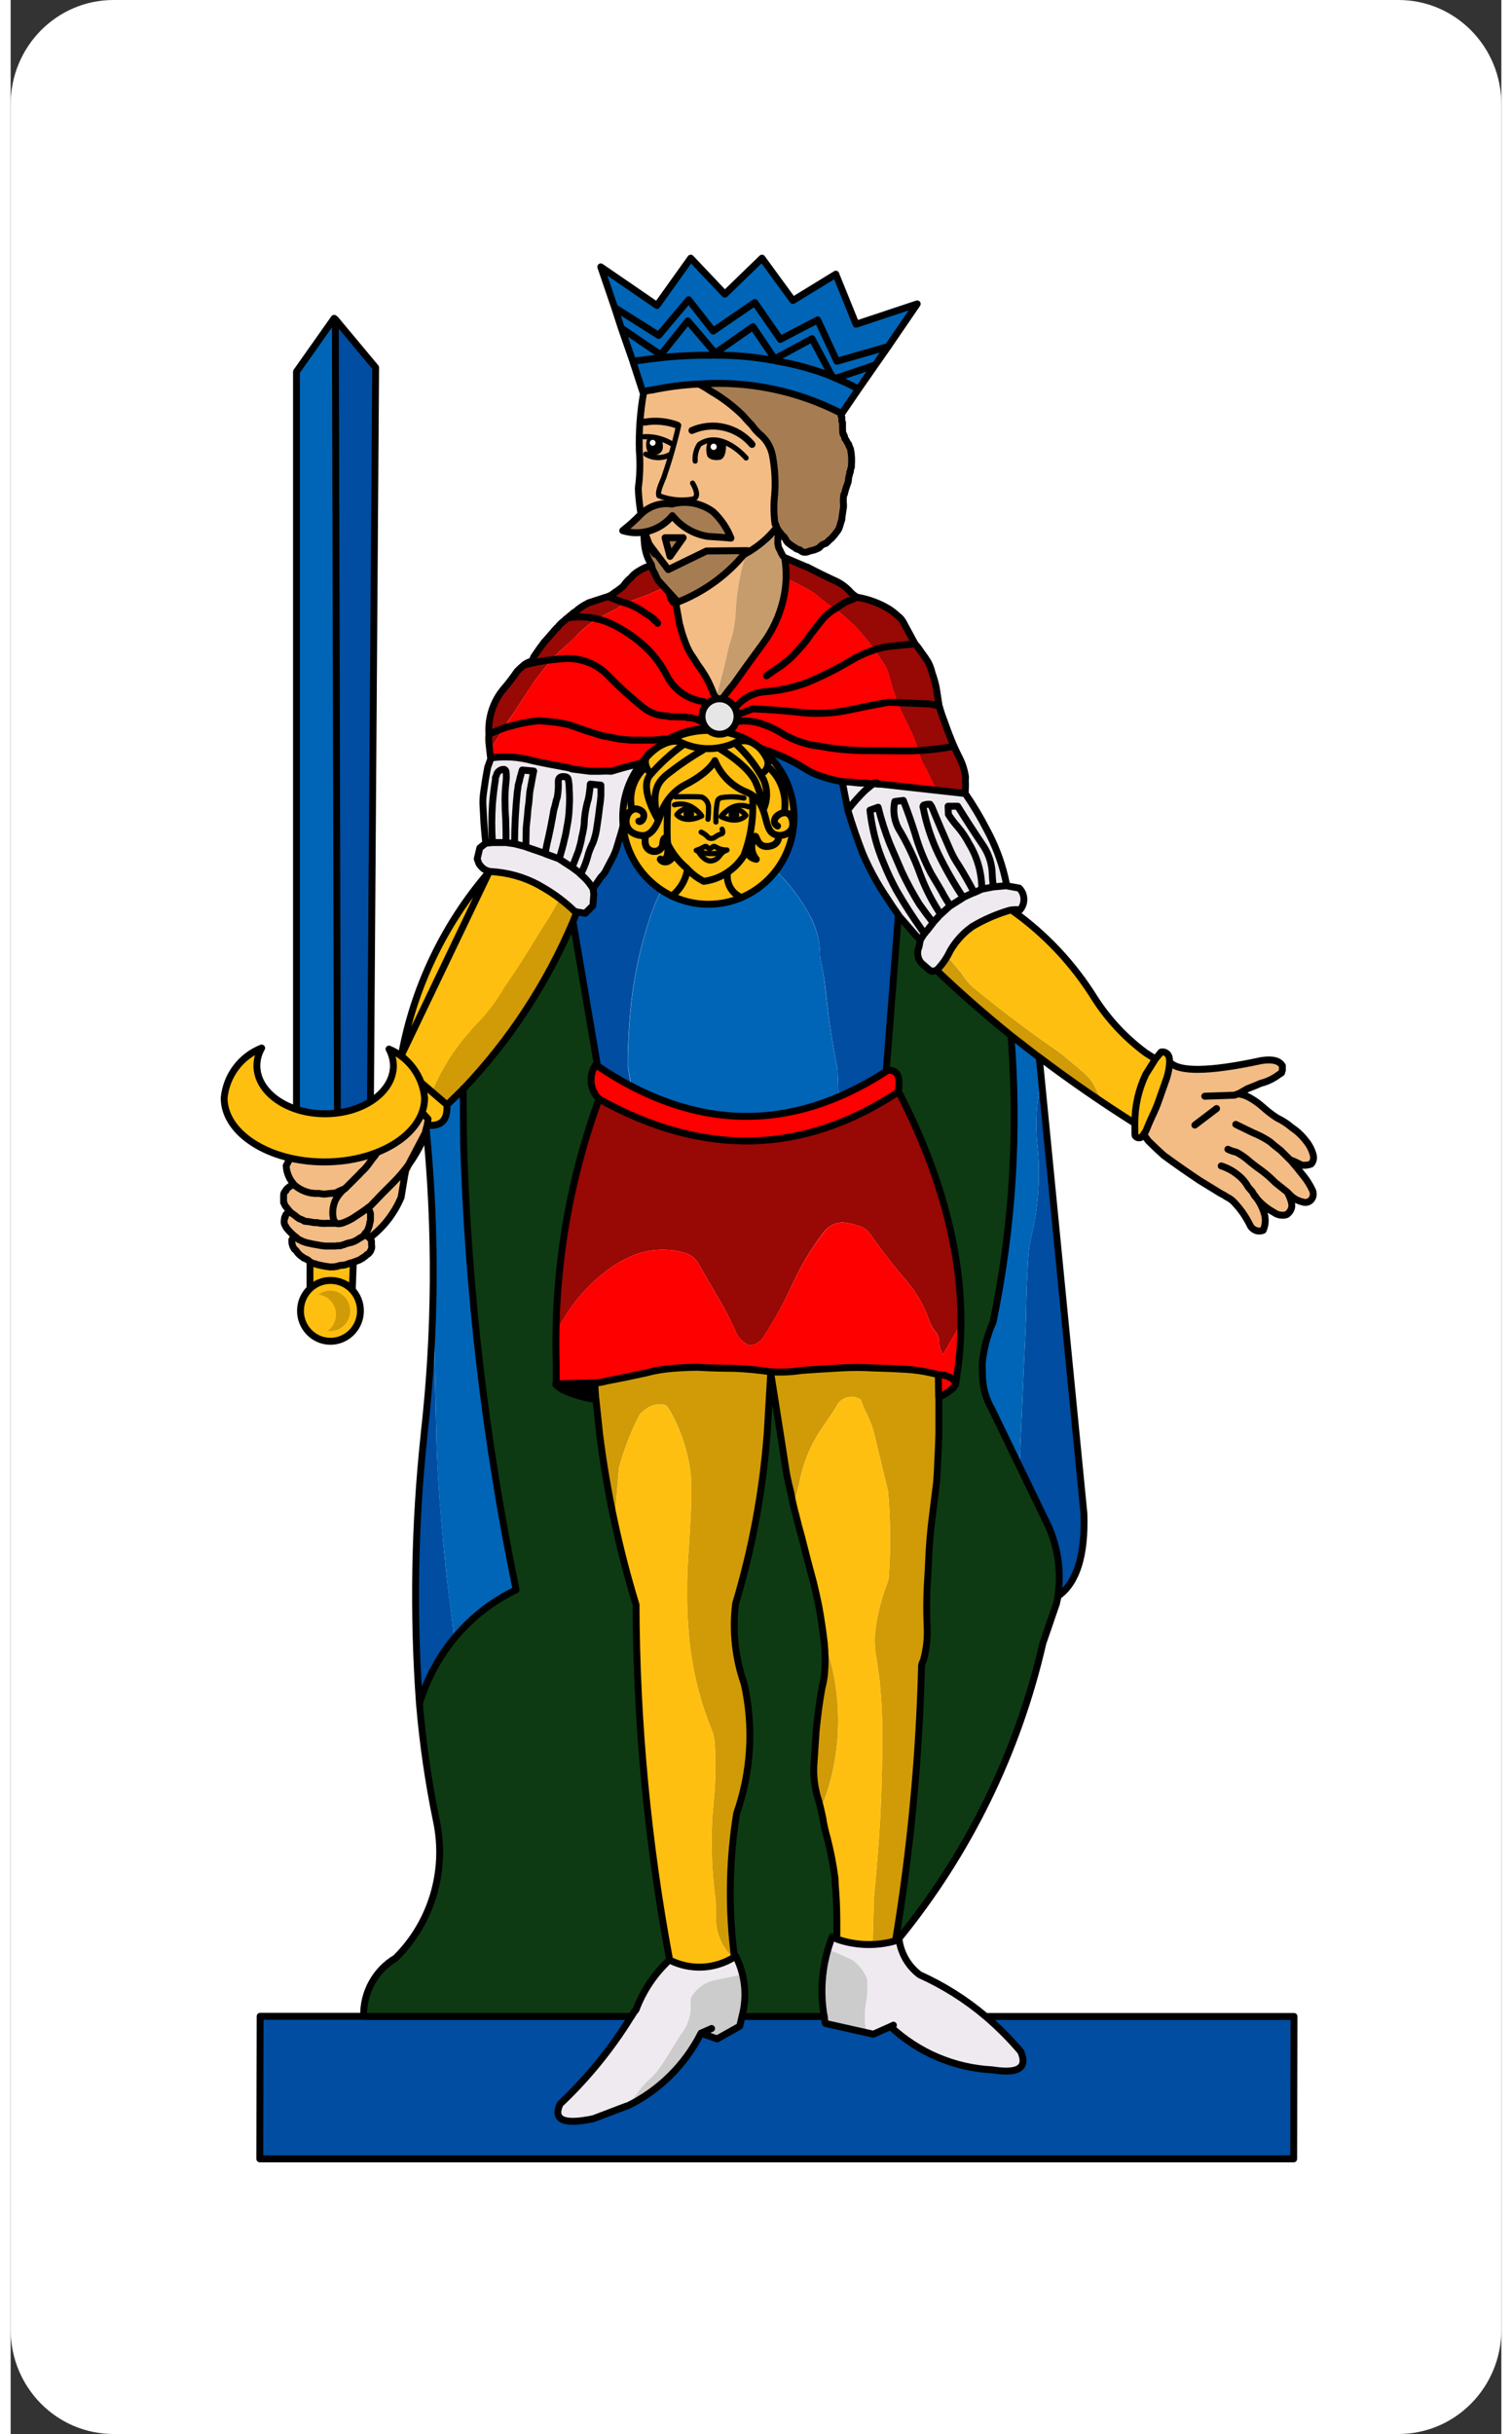 <?xml version="1.0" encoding="UTF-8"?>
<svg xmlns="http://www.w3.org/2000/svg" xmlns:xlink="http://www.w3.org/1999/xlink" width="261px" height="420px" viewBox="0 0 261 426" version="1.1">
<rect x="0" y="0" width="261" height="426" fill="#333333" stroke="none"/>
<g id="surface1">
<path style=" stroke:none;fill-rule:nonzero;fill:rgb(100%,100%,100%);fill-opacity:1;" d="M 18 0 L 243 0 C 252.941 0 261 8.176 261 18.258 L 261 407.742 C 261 417.824 252.941 426 243 426 L 18 426 C 8.059 426 0 417.824 0 407.742 L 0 18.258 C 0 8.176 8.059 0 18 0 Z M 18 0 "/>
<path style=" stroke:none;fill-rule:nonzero;fill:rgb(0%,30.196%,63.137%);fill-opacity:1;" d="M 120.75 355.648 C 120.07 357 119.301 358.301 118.441 359.543 C 115.852 363.09 112.508 366.004 108.66 368.062 C 108.383 368.164 108.113 368.273 107.852 368.398 L 107.73 368.398 L 101.938 370.652 C 96.719 371.746 94.77 370.887 96.09 368.062 C 100.891 363.531 105.074 358.375 108.543 352.727 L 43.559 352.727 L 43.5 377.648 L 224.52 377.648 L 224.578 352.699 L 170.578 352.699 C 172.789 354.586 174.848 356.648 176.73 358.875 C 177.969 361.738 176.309 362.797 171.75 362.07 C 165.117 361.727 158.809 359.031 153.93 354.465 L 150.93 355.832 L 149.82 355.648 L 142.531 353.945 C 142.418 353.547 142.359 353.141 142.352 352.727 L 127.949 352.727 L 127.527 354.43 L 123.602 356.652 L 120.75 355.648 M 180.449 189.082 C 179.609 192.738 179.375 196.516 179.758 200.25 C 180.332 205.551 179.996 210.918 178.77 216.105 C 178.426 217.512 178.215 218.949 178.141 220.395 C 177.938 223.883 177.82 227.352 177.777 230.801 L 176.637 256.633 L 181.68 267.043 C 183.344 270.828 183.902 275.02 183.301 279.121 C 186.543 276.809 188.039 272.012 187.797 264.727 L 180.449 189.082 M 72.27 250.855 L 71.969 253.926 C 70.52 268.57 70.348 283.312 71.457 297.988 C 72.625 293.738 74.727 289.812 77.609 286.516 C 77.41 284.406 77.16 282.336 76.859 280.309 C 76.5 277.531 76.191 274.688 75.93 271.789 C 75.328 266.066 74.891 260.215 74.609 254.23 L 73.801 220 C 73.801 226.914 73.52 234.422 72.961 242.516 L 72.242 250.82 L 72.242 250.883 M 105.84 148.555 C 105.598 149.227 105.297 149.879 104.938 150.5 L 103.918 152.449 C 103.699 152.777 103.449 153.082 103.172 153.359 L 101.789 155.367 C 101.879 155.512 101.922 155.684 101.91 155.855 C 101.953 156.047 101.973 156.238 101.973 156.434 L 101.789 158.32 L 100.441 159.66 L 98.938 159.414 C 98.762 159.996 98.551 160.562 98.309 161.117 L 102.602 186.375 C 104.523 187.699 106.523 188.898 108.602 189.965 L 108.031 186.559 C 108.031 184.062 108.129 181.559 108.328 179.039 C 108.68 173.422 109.684 167.867 111.328 162.488 C 111.992 160.207 112.844 157.988 113.879 155.855 C 113.02 155.195 112.215 154.461 111.48 153.664 C 109.891 152.098 108.664 150.195 107.879 148.094 L 107.098 144.262 L 106.797 145.387 L 105.84 148.555 M 63.781 64.203 L 56.699 55.684 L 57.062 196.719 C 59.371 196.387 61.289 192.949 62.848 192.281 L 63.75 64.145 M 132.688 131.848 C 135.555 134.746 137.137 138.699 137.07 142.805 C 137.129 146.242 136.008 149.602 133.891 152.293 C 136.363 154.656 138.441 157.41 140.043 160.449 C 141.035 162.336 141.609 164.43 141.719 166.566 C 141.711 167.137 141.762 167.711 141.867 168.27 C 142.305 170.172 142.602 172.105 142.77 174.051 C 143.23 178.371 143.898 182.742 144.781 187.168 L 144.961 191.762 C 147.809 190.484 150.559 188.992 153.18 187.289 L 155.309 159.902 C 154.629 158.945 153.961 157.953 153.297 156.922 C 151.641 154.492 150.223 151.902 149.07 149.191 C 148.07 146.594 147.199 144.047 146.461 141.555 L 145.59 137.145 C 145.594 136.969 145.57 136.793 145.531 136.625 C 144.234 136.391 142.961 136.055 141.719 135.621 C 140.711 135.305 139.754 134.84 138.867 134.254 C 136.625 132.688 134.141 131.504 131.52 130.754 Z M 132.688 131.848 "/>
<path style=" stroke:none;fill-rule:nonzero;fill:rgb(80%,80%,80%);fill-opacity:1;" d="M 128.098 345.547 L 123.059 346.609 C 121.352 347.02 119.898 348.148 119.07 349.715 L 119.07 351.203 C 119.047 353.012 118.41 354.75 117.273 356.137 L 114.273 360.945 C 113.668 361.902 112.965 362.789 112.172 363.59 C 110.73 364.844 109.539 366.359 108.66 368.062 C 112.508 366.004 115.852 363.09 118.441 359.543 C 119.301 358.301 120.07 357 120.75 355.648 L 123.602 356.652 L 127.5 354.43 C 127.68 353.824 127.82 353.254 127.922 352.727 C 128.379 350.363 128.438 347.934 128.098 345.547 M 149.641 345.605 C 149.09 344.59 148.316 343.703 147.391 343.02 C 145.891 342.328 144.402 341.672 142.922 341.047 C 141.855 344.844 141.652 348.836 142.32 352.727 C 142.336 353.141 142.41 353.551 142.531 353.945 L 149.82 355.648 C 149.477 353.891 149.477 352.082 149.82 350.324 C 150.012 349.156 150.07 347.977 150 346.793 C 150.004 346.371 149.879 345.957 149.641 345.605 Z M 149.641 345.605 "/>
<path style=" stroke:none;fill-rule:nonzero;fill:rgb(93.725%,91.765%,94.118%);fill-opacity:1;" d="M 115.199 342.871 C 114.578 343.418 113.98 343.992 113.398 344.602 C 111.668 346.66 110.297 349.008 109.348 351.539 C 109.035 351.906 108.766 352.305 108.543 352.727 C 105.074 358.375 100.891 363.531 96.09 368.062 C 94.77 370.887 96.719 371.746 101.938 370.652 L 107.73 368.398 L 107.852 368.398 C 108.113 368.273 108.383 368.164 108.66 368.062 C 109.539 366.359 110.73 364.844 112.172 363.59 C 112.965 362.789 113.668 361.902 114.273 360.945 L 117.273 356.137 C 118.41 354.75 119.047 353.012 119.07 351.203 L 119.07 349.715 C 119.898 348.148 121.352 347.02 123.059 346.609 L 128.098 345.547 C 127.992 344.699 127.742 343.875 127.352 343.113 C 127.215 342.77 127.043 342.445 126.84 342.141 C 126.766 342.207 126.684 342.27 126.602 342.324 C 126.496 342.379 126.395 342.438 126.301 342.504 C 122.922 344.523 118.762 344.66 115.258 342.871 L 115.199 342.871 M 144.539 339.16 C 144.266 339.051 143.996 338.93 143.727 338.789 C 143.414 339.523 143.145 340.273 142.922 341.047 C 144.402 341.652 145.891 342.312 147.391 343.02 C 148.316 343.703 149.09 344.59 149.641 345.605 C 149.879 345.957 150.004 346.371 150 346.793 C 150.07 347.977 150.012 349.156 149.82 350.324 C 149.477 352.082 149.477 353.891 149.82 355.648 L 150.93 355.832 L 153.93 354.492 C 158.812 359.055 165.121 361.734 171.75 362.07 C 176.309 362.797 177.969 361.738 176.73 358.875 C 174.855 356.664 172.809 354.605 170.609 352.727 C 167.105 349.758 163.207 347.301 159.027 345.426 C 157.062 343.949 155.766 341.734 155.43 339.277 C 155.344 339.277 155.266 339.301 155.191 339.34 C 155.055 339.34 154.914 339.387 154.801 339.461 C 154.734 339.453 154.668 339.477 154.621 339.523 C 153.41 339.816 152.172 339.992 150.93 340.039 C 148.762 340.176 146.586 339.867 144.539 339.125 M 152.25 137.082 L 151.801 137.082 C 151.5 137.031 151.203 137 150.902 136.988 C 150.477 136.984 150.055 136.945 149.641 136.867 L 148.652 136.867 C 148.07 136.824 147.512 136.766 146.969 136.688 L 145.531 136.652 C 145.57 136.824 145.594 136.996 145.59 137.172 L 146.461 141.586 C 147.199 144.078 148.07 146.617 149.07 149.191 C 150.211 151.91 151.617 154.512 153.27 156.949 L 155.309 159.961 L 157.711 162.703 C 158.168 163.27 158.672 163.828 159.211 164.375 L 158.969 165.41 L 158.969 165.473 C 158.516 166.43 158.672 167.562 159.359 168.363 L 160.832 169.641 L 161.223 169.82 L 162.027 169.641 C 162.793 168.961 163.422 168.148 163.891 167.234 C 164.082 166.914 164.254 166.578 164.398 166.23 C 165.191 164.902 166.195 163.719 167.371 162.73 L 168.242 162 C 170.293 160.777 172.492 159.812 174.777 159.141 C 174.887 159.105 174.996 159.082 175.109 159.082 C 175.598 159 176.094 159 176.578 159.082 C 177.52 158.027 177.52 156.422 176.578 155.367 L 176.461 155.246 L 174.301 154.852 L 173.973 153.332 C 173.277 150.441 172.211 147.656 170.793 145.055 C 169.668 142.852 168.41 140.727 167.008 138.695 L 162.027 138.176 L 152.25 137.051 M 110.219 133.309 C 109.332 133.645 108.418 133.922 107.488 134.129 C 106.629 134.332 105.801 134.566 105 134.828 C 104.379 134.789 103.758 134.789 103.141 134.828 L 101.281 134.828 L 98.16 134.402 C 97.805 134.254 97.434 134.148 97.051 134.098 C 95.09 133.754 93.148 133.371 91.23 132.941 C 88.867 132.281 86.395 132.129 83.969 132.488 L 83.402 134.129 C 83.238 134.816 83.102 135.539 82.98 136.289 C 82.781 137.672 82.684 139.062 82.68 140.461 C 82.68 142.777 82.801 145.09 83.039 147.398 L 82.02 148.219 L 81.539 150.164 L 81.84 150.988 C 82 151.758 82.617 152.203 83.699 152.324 L 85.02 152.449 C 87.934 152.746 90.738 153.703 93.242 155.246 C 94.238 155.875 95.211 156.547 96.148 157.254 C 96.992 157.926 97.789 158.613 98.551 159.324 L 98.973 159.414 L 100.469 159.66 L 101.82 158.32 L 102 156.434 C 102.004 156.227 101.984 156.023 101.938 155.824 C 101.945 155.664 101.902 155.508 101.82 155.367 L 103.199 153.391 C 103.48 153.102 103.734 152.789 103.949 152.449 L 105 150.5 C 105.344 149.879 105.637 149.227 105.871 148.555 L 106.859 145.387 L 107.16 144.262 C 107.074 143.781 107.023 143.293 107.012 142.805 L 107.309 140.09 C 107.469 139.23 107.664 138.375 107.91 137.535 C 108.168 136.828 108.473 136.141 108.809 135.469 Z M 110.219 133.309 "/>
<path style=" stroke:none;fill-rule:nonzero;fill:rgb(81.569%,60.784%,2.745%);fill-opacity:1;" d="M 141.781 316.82 C 145.164 308.648 145.809 299.57 143.613 290.988 C 143.355 289.879 142.992 288.797 142.531 287.762 C 141.523 296.102 141.094 304.496 141.238 312.898 C 141.328 314.227 141.508 315.547 141.781 316.855 M 162 169.609 C 162.801 170.398 163.629 171.172 164.492 171.922 C 167.852 174.965 171.363 177.996 175.02 181.02 L 179.609 184.609 C 179.746 184.652 179.867 184.727 179.973 184.824 C 180.445 185.23 180.945 185.605 181.469 185.949 C 185.012 188.605 188.691 191.215 192.508 193.77 C 191.418 192.945 190.562 191.84 190.02 190.574 C 189.512 189.465 188.762 188.488 187.832 187.715 C 187.051 187.004 186.277 186.352 185.523 185.766 C 184.613 184.926 183.641 184.164 182.609 183.484 C 177.812 180.156 173.121 176.605 168.539 172.832 C 167.758 172.125 167.082 171.305 166.531 170.398 L 163.859 167.207 C 163.395 168.129 162.762 168.953 162 169.641 M 104.012 241.602 C 103.805 241.738 103.566 241.801 103.32 241.785 C 103.148 241.785 102.977 241.809 102.809 241.848 L 102.152 241.848 C 102.152 242.805 102.211 243.758 102.328 244.703 C 102.652 248.582 103.129 252.598 103.77 256.754 C 104.27 260.043 104.91 263.391 105.691 266.797 L 106.5 256.938 C 107.32 253.891 108.445 250.934 109.859 248.113 C 110.105 247.559 110.516 247.09 111.031 246.773 C 112.039 245.875 113.43 245.566 114.723 245.953 C 115.074 246.336 115.379 246.766 115.621 247.234 C 117.438 250.555 118.609 254.203 119.07 257.973 C 119.191 259.84 119.207 261.707 119.133 263.57 C 119.012 266.535 118.84 269.547 118.621 272.609 C 118.5 274.414 118.441 276.242 118.441 278.09 C 118.398 281.422 118.566 284.754 118.949 288.07 C 119.562 293.148 120.855 298.125 122.789 302.855 C 123.105 303.68 123.277 304.555 123.301 305.441 C 123.488 308.852 123.406 312.27 123.059 315.664 C 122.523 321.258 122.645 326.898 123.422 332.461 C 123.457 333.598 123.48 334.754 123.48 335.934 C 123.543 338.41 124.555 340.77 126.301 342.504 C 126.395 342.438 126.496 342.379 126.602 342.324 C 126.172 339.055 125.926 335.762 125.852 332.461 C 125.816 327.348 126.195 322.238 126.988 317.188 C 129.543 309.914 130.012 302.055 128.34 294.516 C 126.773 290.023 126.258 285.223 126.84 280.488 C 128.953 273.48 130.5 266.305 131.461 259.039 C 132.238 253.094 132.738 246.773 132.961 240.082 C 133.66 244.383 134.359 248.945 135.059 253.773 C 135.281 255.641 135.609 257.559 136.051 259.523 L 137.008 263.785 L 138.062 259.676 C 138.66 256.34 139.93 253.16 141.781 250.336 C 142.742 248.977 143.66 247.605 144.539 246.227 C 144.895 245.418 145.586 244.809 146.43 244.57 C 147.273 244.336 148.176 244.496 148.891 245.012 C 149.09 245.68 149.34 246.328 149.641 246.961 C 150.406 248.371 150.973 249.887 151.32 251.465 L 153.633 261.047 C 154.055 266.027 154.094 271.031 153.75 276.02 C 153.695 276.5 153.562 276.977 153.359 277.418 C 152.328 280.18 151.645 283.062 151.32 286 C 151.207 287.457 151.312 288.922 151.621 290.352 L 152.07 293.574 C 152.426 296.848 152.605 300.141 152.613 303.434 C 152.613 308.527 152.492 313.465 152.25 318.25 C 151.969 322.918 151.598 327.594 151.141 332.281 L 150.93 340.039 C 152.172 339.992 153.41 339.816 154.621 339.523 C 154.668 339.477 154.734 339.453 154.801 339.461 C 154.793 339.355 154.816 339.254 154.859 339.16 C 155.262 336.844 155.629 334.512 155.969 332.16 C 157.871 318.695 159.004 305.133 159.359 291.535 C 159.359 291.25 159.418 290.969 159.539 290.715 C 159.574 290.629 159.613 290.547 159.66 290.469 C 160.195 288.582 160.43 286.621 160.352 284.66 C 160.23 282.309 160.23 279.891 160.352 277.418 C 160.469 275.594 160.57 273.715 160.652 271.789 C 160.773 269.598 160.969 267.488 161.25 265.457 C 161.43 264.242 161.578 262.984 161.699 261.684 L 162 259.402 C 162.102 258.023 162.172 256.633 162.211 255.238 C 162.328 253.082 162.391 250.922 162.391 248.75 L 162.391 244.371 L 162.301 240.383 L 160.949 240.082 L 160.801 240.082 C 160.305 240.059 159.812 239.988 159.328 239.871 C 159.234 239.797 159.121 239.754 159 239.746 C 158.832 239.66 158.648 239.621 158.457 239.625 C 157.867 239.504 157.262 239.441 156.66 239.441 L 154.949 239.379 L 154.77 239.379 L 151.109 239.23 L 150.961 239.23 C 149.359 239.148 147.77 239.105 146.191 239.105 C 145.824 239.113 145.465 239.152 145.109 239.23 C 144.047 239.379 142.973 239.43 141.902 239.379 C 140.723 239.387 139.555 239.469 138.391 239.625 C 137.332 239.828 136.254 239.93 135.18 239.93 L 132.93 239.871 C 132.512 239.789 132.094 239.75 131.668 239.746 L 131.492 239.746 C 131.094 239.664 130.695 239.602 130.293 239.562 L 129.93 239.562 L 126.449 239.379 C 125.41 239.379 124.352 239.352 123.27 239.289 C 122.969 239.289 122.668 239.27 122.371 239.23 C 121.672 239.148 120.973 239.105 120.273 239.105 C 119.566 239.109 118.867 239.152 118.172 239.23 L 117.57 239.23 L 115.5 239.379 L 114.629 239.379 C 114.078 239.43 113.531 239.551 113.012 239.746 L 111.449 240.109 L 111.059 240.109 C 110.824 240.184 110.586 240.234 110.34 240.262 L 108.629 240.629 L 108.27 240.629 C 107.977 240.707 107.672 240.766 107.367 240.812 C 107.121 240.832 106.879 240.891 106.648 240.992 C 106.484 241.055 106.312 241.105 106.141 241.148 C 105.551 241.309 104.949 241.41 104.34 241.449 C 104.211 241.449 104.082 241.492 103.98 241.574 M 90.719 166.203 C 89.32 168.473 87.871 170.684 86.371 172.832 C 85.027 175.211 83.371 177.391 81.449 179.316 C 81.023 179.719 80.637 180.168 80.309 180.652 L 79.652 181.355 C 77.211 184.266 75.23 187.539 73.773 191.062 L 76.262 193.191 L 76.289 193.102 L 79.082 190.359 C 83.328 185.73 87.215 180.773 90.719 175.543 C 93.754 171.016 96.301 166.168 98.309 161.09 C 98.551 160.535 98.762 159.965 98.938 159.387 L 98.551 159.293 C 97.77 158.582 96.961 157.891 96.121 157.227 C 95.309 158.836 94.395 160.387 93.391 161.883 Z M 90.719 166.203 "/>
<path style=" stroke:none;fill-rule:nonzero;fill:rgb(99.608%,74.902%,6.275%);fill-opacity:1;" d="M 144.539 246.227 C 143.66 247.605 142.742 248.977 141.781 250.336 C 139.93 253.16 138.66 256.34 138.062 259.676 L 137.008 263.785 L 138.359 268.746 C 139.906 273.977 141.156 279.289 142.109 284.66 C 142.305 285.688 142.445 286.723 142.531 287.762 C 142.992 288.797 143.355 289.879 143.613 290.988 C 145.816 299.578 145.172 308.668 141.781 316.855 C 141.773 317.141 141.801 317.426 141.867 317.703 L 141.867 317.887 C 142.125 318.531 142.305 319.207 142.41 319.895 C 142.504 320.438 142.652 320.969 142.859 321.477 L 143.551 324.004 C 143.676 324.543 143.758 325.094 143.789 325.645 L 144.031 327.41 L 144.031 327.594 C 144.066 327.895 144.125 328.188 144.211 328.477 L 144.211 329.055 C 144.316 329.68 144.391 330.309 144.418 330.941 C 144.496 331.383 144.535 331.832 144.539 332.281 L 144.539 332.707 L 144.602 336.266 L 144.539 338.641 L 144.539 339.16 C 146.59 339.883 148.766 340.188 150.93 340.039 L 151.141 332.281 C 151.598 327.57 151.969 322.898 152.25 318.25 C 152.492 313.465 152.613 308.527 152.613 303.434 C 152.605 300.141 152.426 296.848 152.07 293.574 L 151.621 290.352 C 151.312 288.922 151.207 287.457 151.32 286 C 151.645 283.062 152.328 280.18 153.359 277.418 C 153.562 276.977 153.695 276.5 153.75 276.02 C 154.094 271.031 154.055 266.027 153.633 261.047 L 151.32 251.465 C 150.973 249.887 150.406 248.371 149.641 246.961 C 149.34 246.328 149.09 245.68 148.891 245.012 C 148.176 244.496 147.273 244.336 146.43 244.57 C 145.586 244.809 144.895 245.418 144.539 246.227 M 111.031 246.773 C 110.516 247.09 110.105 247.559 109.859 248.113 C 108.445 250.934 107.32 253.891 106.5 256.938 L 105.691 266.797 C 106.688 271.34 107.91 275.957 109.348 280.645 C 109.355 298.004 110.762 315.332 113.551 332.461 C 114.031 335.871 114.602 339.34 115.258 342.871 C 118.762 344.66 122.922 344.523 126.301 342.504 C 124.555 340.77 123.543 338.41 123.48 335.934 C 123.48 334.754 123.457 333.598 123.422 332.461 C 122.645 326.898 122.523 321.258 123.059 315.664 C 123.406 312.27 123.488 308.852 123.301 305.441 C 123.277 304.555 123.105 303.68 122.789 302.855 C 120.855 298.125 119.562 293.148 118.949 288.07 C 118.566 284.754 118.398 281.422 118.441 278.09 C 118.441 276.242 118.5 274.414 118.621 272.609 C 118.84 269.566 119.012 266.555 119.133 263.57 C 119.207 261.707 119.191 259.84 119.07 257.973 C 118.598 254.199 117.418 250.555 115.59 247.234 C 115.355 246.766 115.066 246.34 114.723 245.953 C 113.43 245.566 112.039 245.875 111.031 246.773 M 57.57 221.277 L 56.969 221.461 C 56.598 221.539 56.215 221.582 55.828 221.578 L 54.031 221.277 L 53.461 221.094 C 53.395 221.102 53.328 221.078 53.277 221.031 C 52.934 220.977 52.598 220.863 52.289 220.699 L 52.289 225.445 C 52.289 225.445 57.09 222.617 59.727 225.508 L 59.879 220.758 C 59.656 220.828 59.426 220.879 59.191 220.91 C 58.688 221.16 58.133 221.285 57.57 221.277 M 68.281 184.461 C 67.664 184.113 66.973 183.941 66.27 183.969 C 67.152 185.504 67.277 187.363 66.605 189.004 C 65.934 190.641 64.543 191.863 62.848 192.309 C 61.289 192.977 59.641 195.227 57.332 195.562 C 56.43 195.688 54.75 195.199 53.82 195.32 C 52.172 195.168 51.211 193.859 49.922 193.617 C 43.68 192.195 41.25 189.34 42.629 185.035 C 40.762 185.641 39.219 186.98 38.336 188.754 C 37.457 190.531 37.316 192.59 37.949 194.469 C 39.996 198.074 43.359 200.719 47.312 201.832 L 48.93 202.32 C 51.469 203.016 54.109 203.254 56.727 203.02 C 57.93 202.816 59.199 202.633 60.539 202.473 C 61.863 202.133 63.156 201.684 64.41 201.133 C 66.043 200.285 67.555 199.223 68.91 197.969 C 69.984 196.805 70.832 195.441 71.398 193.949 L 72.988 195.656 C 72.949 196.012 72.887 196.371 72.812 196.719 C 75.27 197.047 76.43 195.871 76.289 193.191 L 73.801 191.062 C 75.262 187.551 77.242 184.289 79.68 181.387 L 80.34 180.688 C 80.672 180.195 81.051 179.746 81.477 179.348 C 83.402 177.418 85.055 175.242 86.402 172.867 C 87.922 170.715 89.371 168.504 90.75 166.23 L 93.422 161.91 C 94.414 160.418 95.316 158.863 96.121 157.254 C 95.199 156.547 94.238 155.875 93.242 155.246 C 90.738 153.703 87.934 152.746 85.02 152.449 M 85.02 152.449 L 83.699 152.324 L 83.578 152.449 C 80.086 156.375 77.121 160.754 74.758 165.473 C 71.711 171.449 69.527 177.848 68.281 184.461 M 121.078 126.309 C 121.141 126.703 121.305 127.07 121.562 127.375 C 119.766 127.426 117.992 127.816 116.34 128.531 C 115.809 128.719 115.305 128.977 114.84 129.289 C 113.59 129.961 112.453 130.832 111.48 131.875 L 110.219 133.309 L 108.809 135.438 C 108.469 136.117 108.168 136.82 107.91 137.535 C 107.664 138.375 107.469 139.23 107.309 140.09 L 107.012 142.832 C 107.016 143.309 107.055 143.789 107.133 144.262 L 107.879 148.094 C 108.664 150.195 109.891 152.098 111.48 153.664 C 112.227 154.465 113.039 155.199 113.91 155.855 C 119.883 159.758 127.746 158.84 132.688 153.664 C 133.09 153.258 133.488 152.812 133.891 152.324 C 136.012 149.625 137.137 146.254 137.07 142.805 C 137.129 138.707 135.547 134.766 132.688 131.875 L 131.52 130.781 C 131.473 130.738 131.406 130.715 131.34 130.719 C 129.82 129.422 128.039 128.477 126.117 127.949 C 126.156 127.969 126.195 127.961 126.223 127.938 C 126.25 127.906 126.258 127.867 126.238 127.828 C 126.734 127.383 127.059 126.785 127.172 126.125 L 127.172 125.609 C 127.172 125.363 127.148 125.117 127.109 124.879 C 127.016 124.492 126.863 124.121 126.66 123.781 L 126.238 123.234 C 125.742 122.711 125.066 122.395 124.352 122.352 L 123.422 122.414 C 122.996 122.535 122.598 122.742 122.25 123.023 C 122.125 123.066 122.016 123.141 121.918 123.234 C 121.309 123.871 120.973 124.723 120.992 125.609 C 120.992 125.848 121.031 126.086 121.109 126.309 M 202.801 185.676 C 202.801 185.441 202.781 185.207 202.742 184.973 C 202.703 184.633 202.527 184.32 202.254 184.121 C 201.98 183.914 201.633 183.84 201.301 183.91 L 200.309 185.125 L 198.629 184.094 C 195.113 181.492 192.098 178.266 189.719 174.57 C 186.652 169.59 182.777 165.164 178.262 161.484 C 177.254 160.613 176.203 159.805 175.109 159.051 C 174.996 159.062 174.883 159.094 174.777 159.141 C 172.492 159.812 170.293 160.777 168.242 162 L 167.34 162.73 C 166.172 163.723 165.18 164.906 164.398 166.23 C 164.254 166.578 164.082 166.914 163.891 167.234 L 166.559 170.398 C 167.109 171.316 167.789 172.148 168.57 172.867 C 173.129 176.641 177.828 180.191 182.672 183.516 C 183.691 184.195 184.652 184.961 185.551 185.797 C 186.312 186.402 187.078 187.055 187.859 187.742 C 188.793 188.516 189.543 189.496 190.051 190.605 C 190.59 191.871 191.449 192.973 192.543 193.801 L 196.742 196.445 L 196.742 197.969 C 196.734 198.172 196.742 198.375 196.77 198.578 L 196.891 198.727 C 197.035 198.906 197.262 198.996 197.488 198.973 L 197.582 198.973 C 197.703 198.977 197.82 198.902 197.879 198.789 C 198.051 198.66 198.195 198.496 198.301 198.305 C 198.418 198.137 198.527 197.965 198.629 197.785 C 199.051 196.73 199.418 195.871 199.742 195.199 C 200.172 194.32 200.551 193.414 200.879 192.492 L 202.078 189.082 C 202.496 187.992 202.742 186.844 202.801 185.676 Z M 202.801 185.676 "/>
<path style=" stroke:none;fill-rule:nonzero;fill:rgb(5.098%,22.745%,7.059%);fill-opacity:1;" d="M 136.051 259.523 C 135.609 257.559 135.281 255.629 135.059 253.742 C 134.359 248.938 133.66 244.371 132.961 240.051 C 132.738 246.746 132.238 253.078 131.461 259.039 C 130.5 266.305 128.953 273.48 126.84 280.488 C 126.258 285.223 126.773 290.023 128.34 294.516 C 130.012 302.055 129.543 309.914 126.988 317.188 C 126.195 322.238 125.816 327.348 125.852 332.461 C 125.926 335.762 126.172 339.055 126.602 342.324 C 126.684 342.27 126.766 342.207 126.84 342.141 C 127.039 342.438 127.211 342.75 127.352 343.082 C 127.742 343.852 127.996 344.688 128.098 345.547 C 128.438 347.934 128.379 350.363 127.922 352.727 L 142.32 352.727 C 141.652 348.836 141.855 344.844 142.922 341.047 C 143.145 340.273 143.414 339.523 143.727 338.789 C 143.996 338.93 144.266 339.051 144.539 339.16 L 144.539 338.641 L 144.602 336.266 L 144.539 332.707 L 144.539 332.281 C 144.535 331.832 144.496 331.383 144.418 330.941 C 144.391 330.309 144.316 329.68 144.211 329.055 L 144.211 328.445 C 144.129 328.168 144.066 327.883 144.031 327.594 L 144.031 327.41 L 143.789 325.645 C 143.758 325.094 143.676 324.543 143.551 324.004 L 142.859 321.477 C 142.652 320.969 142.504 320.438 142.41 319.895 C 142.305 319.207 142.125 318.531 141.867 317.887 L 141.867 317.703 C 141.801 317.418 141.77 317.121 141.781 316.82 C 141.512 315.531 141.328 314.215 141.238 312.898 C 141.094 304.496 141.523 296.102 142.531 287.762 C 142.445 286.723 142.305 285.688 142.109 284.66 C 141.156 279.289 139.906 273.977 138.359 268.746 L 137.008 263.785 L 136.051 259.523 M 158.969 165.5 L 158.969 165.41 L 159.211 164.375 C 158.672 163.828 158.168 163.277 157.711 162.73 L 155.309 159.961 L 153.18 187.348 C 153.262 187.266 153.367 187.199 153.48 187.168 C 155.16 187.004 155.77 188.25 155.309 190.906 C 155.52 191.203 155.703 191.52 155.848 191.852 C 161.059 201.617 164.457 212.273 165.871 223.285 C 166.211 226.113 166.34 228.957 166.262 231.805 C 166.234 235.27 165.934 238.73 165.363 242.148 C 165.355 242.363 165.281 242.566 165.148 242.73 C 165.062 242.805 164.961 242.855 164.852 242.879 C 164.789 242.953 164.738 243.035 164.699 243.125 C 164.316 243.535 163.812 243.805 163.262 243.883 C 163.219 243.883 163.16 243.922 163.082 244.008 C 162.887 244.191 162.648 244.312 162.391 244.371 L 162.391 248.75 C 162.391 250.906 162.328 253.066 162.211 255.238 C 162.172 256.656 162.09 258.043 161.969 259.402 C 161.891 260.176 161.793 260.938 161.672 261.684 C 161.566 262.984 161.418 264.242 161.223 265.457 C 160.961 267.488 160.762 269.598 160.617 271.789 C 160.559 273.715 160.469 275.594 160.352 277.418 C 160.23 279.891 160.23 282.309 160.352 284.66 C 160.426 286.613 160.191 288.562 159.66 290.441 C 159.609 290.527 159.57 290.621 159.539 290.715 C 159.418 290.969 159.359 291.25 159.359 291.535 C 159.016 305.133 157.891 318.695 156 332.16 L 154.887 339.16 C 154.844 339.254 154.828 339.355 154.828 339.461 C 154.945 339.387 155.082 339.34 155.223 339.34 C 157.203 337.066 159.102 334.672 160.922 332.16 L 162.871 329.297 C 171.082 316.449 177.098 302.281 180.66 287.398 L 183.031 280.398 L 183.328 279.121 C 183.938 275.02 183.375 270.828 181.711 267.043 L 176.672 256.633 L 171.777 246.531 C 169.199 242.68 169.262 237.547 171.961 231.137 L 172.652 227.574 C 175.527 212.238 176.344 196.578 175.082 181.02 C 171.422 178.02 167.918 174.992 164.578 171.953 C 163.719 171.203 162.879 170.43 162.062 169.641 L 161.25 169.82 L 160.859 169.641 L 159.391 168.363 C 158.699 167.562 158.547 166.43 159 165.473 M 79.199 199.062 L 79.199 199.609 C 79.738 212.332 80.59 224.398 81.75 235.824 C 82.492 242.453 83.297 248.863 84.18 255.055 C 85.422 263.105 86.828 270.781 88.41 278.09 C 84.344 280.223 80.684 283.078 77.609 286.516 C 74.738 289.816 72.641 293.738 71.492 297.988 C 72.066 304.887 73.055 311.75 74.457 318.527 C 76.297 327.234 73.602 336.285 67.316 342.504 C 63.75 344.613 61.598 348.539 61.711 352.727 L 108.57 352.727 C 108.793 352.305 109.062 351.906 109.379 351.539 C 110.324 349.008 111.695 346.66 113.43 344.602 C 114.008 343.992 114.613 343.418 115.23 342.871 L 115.293 342.871 C 114.629 339.34 114.07 335.871 113.609 332.461 C 110.812 315.336 109.398 298.004 109.379 280.645 C 107.938 275.957 106.719 271.34 105.719 266.797 C 104.938 263.391 104.301 260.043 103.797 256.754 C 103.16 252.598 102.68 248.582 102.359 244.703 L 102.121 244.703 C 101.965 244.695 101.812 244.648 101.672 244.586 C 101.441 244.539 101.211 244.523 100.98 244.523 C 100.859 244.523 100.797 244.492 100.797 244.43 C 100.66 244.309 100.477 244.242 100.289 244.25 C 100.047 244.328 99.781 244.328 99.543 244.25 C 99.141 244.086 98.727 243.941 98.309 243.824 C 97.73 243.621 97.191 243.469 96.691 243.367 C 96.59 243.344 96.5 243.277 96.449 243.188 C 96.066 242.902 95.723 242.562 95.43 242.18 C 95.43 242.141 95.391 242.082 95.309 241.996 L 95.43 241.996 C 95.352 239.078 95.352 236.238 95.43 233.48 C 95.449 230.555 95.582 227.719 95.82 224.957 C 96.48 213.715 98.867 202.652 102.898 192.156 C 101.281 190.574 101.023 188.039 102.301 186.164 C 102.434 186.203 102.559 186.277 102.66 186.375 L 98.367 161.117 C 96.359 166.199 93.816 171.043 90.777 175.574 C 87.277 180.805 83.387 185.758 79.141 190.395 Z M 79.199 199.062 "/>
<path style=" stroke:none;fill-rule:nonzero;fill:rgb(0%,39.608%,71.765%);fill-opacity:1;" d="M 140.043 160.48 C 138.441 157.441 136.363 154.684 133.891 152.324 L 132.688 153.664 C 127.746 158.84 119.883 159.758 113.91 155.855 C 112.875 157.988 112.02 160.207 111.359 162.488 C 109.715 167.867 108.711 173.422 108.359 179.039 C 108.16 181.559 108.059 184.062 108.059 186.559 L 108.66 189.965 C 112.312 191.926 116.207 193.391 120.238 194.316 C 125.113 195.379 130.141 195.5 135.059 194.68 C 138.457 194.109 141.781 193.137 144.961 191.789 L 144.781 187.227 C 143.898 182.785 143.219 178.395 142.742 174.051 C 142.586 172.105 142.293 170.176 141.867 168.27 C 141.762 167.719 141.711 167.156 141.719 166.598 C 141.605 164.469 141.031 162.391 140.043 160.508 M 180 184.852 C 179.898 184.754 179.773 184.684 179.637 184.641 L 175.047 181.051 C 176.32 196.598 175.512 212.25 172.652 227.574 L 171.934 231.137 C 169.23 237.566 169.168 242.699 171.75 246.531 L 176.637 256.633 L 177.777 230.773 C 177.82 227.324 177.938 223.863 178.141 220.395 C 178.219 218.957 178.43 217.531 178.77 216.133 C 180 210.938 180.336 205.562 179.758 200.25 C 179.375 196.516 179.609 192.738 180.449 189.082 L 180 184.852 M 76.32 193.129 L 76.289 193.191 C 76.43 195.871 75.27 197.047 72.812 196.719 L 72.812 196.781 C 72.77 196.992 72.707 197.195 72.633 197.387 C 73.168 201.488 73.52 205.871 73.68 210.535 L 73.68 211.176 C 73.762 213 73.809 214.875 73.832 216.801 L 73.832 220 L 74.609 254.23 C 74.871 260.215 75.309 266.066 75.93 271.789 C 76.191 274.688 76.492 277.531 76.832 280.309 C 77.148 282.336 77.41 284.406 77.609 286.516 C 80.68 283.082 84.324 280.227 88.383 278.09 C 86.781 270.781 85.383 263.105 84.18 255.055 C 83.281 248.863 82.461 242.465 81.719 235.852 C 80.562 224.41 79.711 212.332 79.168 199.609 L 79.168 199.062 L 79.109 190.395 L 76.32 193.129 M 56.699 55.715 L 56.52 55.531 L 49.922 64.871 L 49.922 193.586 C 51.211 193.859 52.621 196.812 54.27 196.934 C 55.199 196.84 56.16 196.02 57.062 195.898 L 56.699 55.715 M 147.902 56.598 L 144.359 47.836 L 136.859 52.398 L 131.461 45.004 L 124.922 51.301 L 118.949 45.004 L 113.039 53.312 L 103.199 46.559 L 110.551 68.402 L 110.73 68.402 C 111.215 68.246 111.723 68.145 112.23 68.098 C 114.918 67.523 117.645 67.164 120.391 67.035 L 123.75 67.035 L 126.988 67.094 L 130.293 67.461 C 131.289 67.582 132.32 67.734 133.379 67.918 L 136.5 68.738 L 139.5 69.648 C 140.5 69.996 141.5 70.379 142.5 70.805 C 143.449 71.203 144.383 71.652 145.289 72.145 L 145.41 72.207 L 158.609 53.004 Z M 147.902 56.598 "/>
<path style=" stroke:none;fill-rule:nonzero;fill:rgb(59.608%,3.137%,1.961%);fill-opacity:1;" d="M 95.789 224.988 C 95.551 227.727 95.418 230.566 95.402 233.508 C 97.559 228.816 100.91 224.789 105.121 221.852 C 106.043 221.188 107.023 220.621 108.059 220.148 C 111.215 218.594 114.84 218.301 118.199 219.328 C 119.16 219.637 119.969 220.316 120.449 221.215 L 124.801 228.73 C 125.5 229.992 126.16 231.309 126.781 232.688 C 127.219 233.934 128.141 234.941 129.332 235.488 C 130.359 235.43 131.289 234.859 131.82 233.965 C 133.727 231.047 135.41 227.984 136.859 224.805 C 138.387 221.453 140.297 218.297 142.559 215.406 C 143.383 214.48 144.543 213.949 145.77 213.941 C 146.789 214.066 147.801 214.301 148.77 214.641 C 149.441 214.895 150.023 215.34 150.449 215.918 C 152.461 218.816 154.625 221.598 156.93 224.258 C 158.633 226.289 159.957 228.617 160.832 231.137 C 161.051 231.738 161.34 232.312 161.699 232.84 C 162.215 233.332 162.527 234.008 162.57 234.727 C 162.555 235.125 162.605 235.527 162.719 235.914 C 162.836 236.324 163.02 236.715 163.262 237.07 L 166.262 231.805 C 166.34 228.957 166.211 226.113 165.871 223.285 C 164.457 212.273 161.059 201.617 155.848 191.852 C 155.699 191.531 155.52 191.227 155.309 190.941 C 147.496 196.383 138.266 199.344 128.789 199.457 L 128.461 199.457 C 119.461 199.258 110.652 196.742 102.871 192.156 C 98.836 202.656 96.445 213.738 95.789 224.988 M 112.891 99.105 L 112.711 98.707 C 111.723 99.051 110.797 99.566 109.98 100.23 L 105.508 103.336 C 105.145 103.676 104.684 103.898 104.191 103.977 C 101.984 104.551 99.953 105.668 98.281 107.23 C 98.094 107.34 97.922 107.473 97.77 107.629 C 96.914 108.246 96.129 108.961 95.43 109.754 C 93.883 111.25 92.598 113.004 91.617 114.93 C 91.512 115.207 91.293 115.43 91.02 115.535 C 90.555 115.703 90.109 115.93 89.699 116.207 C 89.039 116.562 88.465 117.062 88.02 117.668 C 87.438 118.539 86.879 119.422 86.34 120.316 L 85.383 122.078 C 84.734 122.969 84.273 123.984 84.027 125.059 C 83.809 126.199 83.641 127.215 83.52 128.105 C 83.297 129.258 83.402 130.449 83.82 131.543 L 84.512 130.418 C 84.91 129.68 85.348 128.969 85.832 128.285 L 87.027 126.309 L 88.441 124.238 L 89.699 122.262 C 90.301 121.309 90.922 120.363 91.559 119.434 L 93.301 117.148 L 94.469 115.781 C 95.051 115.035 95.703 114.352 96.422 113.742 C 97.199 113.074 97.941 112.383 98.641 111.676 C 99.398 110.902 100.191 110.16 101.012 109.453 C 101.609 109.023 102.23 108.633 102.871 108.266 C 103.82 107.688 104.805 107.156 105.809 106.684 C 106.41 106.277 107.031 105.902 107.668 105.559 L 109.41 104.859 C 110.348 104.559 111.27 104.211 112.172 103.82 C 112.969 103.457 113.82 103.121 114.723 102.816 L 112.859 99.105 M 140.102 99.289 C 139.547 99.016 138.965 98.812 138.359 98.68 C 137.312 98.406 136.309 97.977 135.391 97.402 L 135.688 101.176 L 136.891 101.754 C 137.629 102.098 138.391 102.492 139.172 102.938 C 140.184 103.43 141.117 104.078 141.93 104.859 C 142.707 105.465 143.578 106.094 144.539 106.746 C 145.434 107.41 146.285 108.133 147.09 108.906 C 147.836 109.543 148.52 110.258 149.129 111.031 C 149.809 111.824 150.48 112.668 151.141 113.559 L 152.492 115.57 C 153.117 116.375 153.566 117.309 153.809 118.305 C 154.23 119.891 154.73 121.461 155.309 123.023 C 155.309 123.062 155.348 123.121 155.43 123.207 C 155.707 124.039 156.059 124.84 156.48 125.609 L 157.859 128.469 C 158.223 129.289 158.531 130.133 158.793 130.992 C 159.043 131.875 159.355 132.742 159.719 133.582 L 160.711 135.469 L 162.027 138.176 L 167.008 138.695 C 167.008 138.145 167.031 137.641 167.07 137.172 C 167.141 135.973 166.969 134.77 166.559 133.645 C 166.141 132.59 165.668 131.492 165.148 130.355 C 164.66 129.395 164.238 128.398 163.891 127.375 L 162.898 124.91 C 162.531 123.93 162.281 122.906 162.148 121.867 C 162.039 120.836 161.828 119.812 161.52 118.824 C 161.223 117.852 160.871 116.898 160.469 115.961 C 160.051 115.152 159.609 114.348 159.148 113.559 L 157.652 111.277 L 156 108.75 C 155.574 108.047 155.051 107.414 154.438 106.863 C 153.613 106.039 152.574 105.469 151.438 105.223 L 148.082 104.309 C 147.812 104.223 147.578 104.066 147.391 103.855 L 146.043 102.516 C 145.195 101.691 144.195 101.047 143.102 100.629 C 142.027 100.371 141.008 99.922 140.102 99.289 Z M 140.102 99.289 "/>
<path style=" stroke:none;fill-rule:nonzero;fill:rgb(100%,0%,0%);fill-opacity:1;" d="M 95.402 241.996 L 98.641 242.18 C 99.238 242.258 99.848 242.242 100.441 242.121 C 101.004 241.984 101.578 241.887 102.152 241.816 L 102.809 241.816 C 102.98 241.785 103.148 241.773 103.32 241.785 C 103.566 241.801 103.805 241.738 104.012 241.602 C 104.113 241.523 104.242 241.484 104.367 241.484 C 104.98 241.441 105.582 241.34 106.172 241.176 C 106.344 241.137 106.512 241.09 106.684 241.027 C 106.898 240.93 107.133 240.867 107.367 240.844 C 107.684 240.801 107.992 240.738 108.301 240.66 L 108.66 240.66 L 110.367 240.293 C 110.613 240.262 110.855 240.211 111.09 240.145 L 111.48 240.145 L 113.039 239.777 C 113.562 239.582 114.105 239.457 114.66 239.414 L 115.562 239.414 L 117.629 239.262 L 118.199 239.262 C 118.898 239.18 119.598 239.141 120.301 239.141 C 121.004 239.141 121.703 239.18 122.398 239.262 C 122.699 239.301 122.996 239.32 123.301 239.32 C 124.379 239.379 125.438 239.414 126.48 239.414 L 129.961 239.598 L 130.293 239.598 C 130.703 239.633 131.113 239.695 131.52 239.777 L 131.699 239.777 C 132.121 239.777 132.543 239.82 132.961 239.898 L 135.238 239.961 C 136.305 239.961 137.375 239.859 138.418 239.652 C 139.586 239.496 140.758 239.418 141.93 239.414 C 143 239.461 144.074 239.41 145.141 239.262 C 145.496 239.184 145.859 239.145 146.219 239.141 C 147.82 239.141 149.41 239.18 150.988 239.262 L 151.141 239.262 L 154.801 239.414 L 154.98 239.414 L 156.719 239.473 C 157.324 239.473 157.93 239.535 158.52 239.652 C 158.695 239.652 158.871 239.699 159.027 239.777 C 159.148 239.781 159.266 239.824 159.359 239.898 C 159.84 240.031 160.332 240.109 160.832 240.145 L 160.98 240.145 C 161.379 240.203 161.832 240.305 162.328 240.445 L 162.391 244.371 C 162.648 244.312 162.887 244.191 163.082 244.008 C 163.16 243.922 163.219 243.883 163.262 243.883 C 163.812 243.805 164.316 243.535 164.699 243.125 C 164.746 243.035 164.805 242.949 164.879 242.879 C 164.988 242.855 165.094 242.805 165.18 242.73 C 165.297 242.547 165.352 242.332 165.328 242.121 C 165.918 238.703 166.227 235.242 166.262 231.777 L 163.262 237.07 C 163.02 236.715 162.836 236.324 162.719 235.914 C 162.605 235.527 162.555 235.125 162.57 234.727 C 162.52 234.004 162.195 233.328 161.672 232.84 C 161.324 232.309 161.039 231.734 160.832 231.137 C 159.957 228.617 158.633 226.289 156.93 224.258 C 154.625 221.598 152.461 218.816 150.449 215.918 C 150.023 215.34 149.441 214.895 148.77 214.641 C 147.801 214.301 146.789 214.066 145.77 213.941 C 144.555 213.961 143.402 214.488 142.59 215.406 C 140.32 218.297 138.395 221.453 136.859 224.805 C 135.406 227.973 133.723 231.023 131.82 233.938 C 131.297 234.836 130.359 235.422 129.332 235.488 C 128.137 234.938 127.211 233.914 126.781 232.66 C 126.16 231.297 125.5 229.992 124.801 228.73 L 120.449 221.215 C 119.969 220.316 119.16 219.637 118.199 219.328 C 114.84 218.301 111.215 218.594 108.059 220.148 C 107.023 220.621 106.043 221.188 105.121 221.852 C 100.914 224.785 97.562 228.793 95.402 233.48 C 95.32 236.238 95.32 239.078 95.402 241.996 M 102.602 186.375 C 102.516 186.285 102.414 186.211 102.301 186.164 C 101.02 188.031 101.258 190.566 102.871 192.156 C 110.652 196.742 119.461 199.258 128.461 199.457 L 128.789 199.457 C 138.266 199.344 147.496 196.383 155.309 190.941 C 155.77 188.262 155.16 187.004 153.48 187.168 C 153.367 187.191 153.266 187.242 153.18 187.316 C 150.559 189.02 147.809 190.516 144.961 191.789 C 141.781 193.137 138.457 194.109 135.059 194.68 C 130.141 195.5 125.113 195.379 120.238 194.316 C 116.207 193.391 112.312 191.926 108.66 189.965 C 106.574 188.898 104.562 187.703 102.629 186.375 M 115.348 104.156 C 115.281 103.871 115.18 103.598 115.051 103.336 C 114.941 103.168 114.84 102.996 114.75 102.816 C 113.852 103.121 112.988 103.457 112.172 103.82 C 111.27 104.211 110.348 104.559 109.41 104.859 L 107.668 105.559 C 107.031 105.902 106.41 106.277 105.809 106.684 C 104.805 107.156 103.82 107.688 102.871 108.266 C 102.25 108.633 101.633 109.023 101.012 109.453 C 100.211 110.16 99.41 110.902 98.609 111.676 C 97.93 112.383 97.199 113.074 96.422 113.742 C 95.703 114.352 95.051 115.035 94.469 115.781 L 93.301 117.148 L 91.559 119.434 C 90.898 120.363 90.281 121.309 89.699 122.262 L 88.441 124.238 L 87.059 126.309 C 86.621 126.98 86.211 127.637 85.832 128.285 C 85.348 128.969 84.91 129.68 84.512 130.418 L 83.793 131.543 L 83.852 132.457 L 84 132.457 C 86.426 132.105 88.898 132.27 91.262 132.941 C 93.18 133.371 95.121 133.762 97.078 134.129 C 97.461 134.18 97.836 134.281 98.188 134.434 C 99.191 134.535 100.227 134.664 101.309 134.828 L 103.172 134.828 C 103.793 134.789 104.414 134.789 105.031 134.828 C 105.832 134.543 106.66 134.312 107.52 134.129 C 108.438 133.918 109.34 133.645 110.219 133.309 L 111.508 131.875 C 112.48 130.832 113.617 129.961 114.871 129.289 C 115.34 128.977 115.844 128.719 116.367 128.531 C 118.023 127.816 119.793 127.426 121.59 127.375 C 121.352 127.066 121.191 126.699 121.141 126.309 C 121.066 126.086 121.02 125.848 121.02 125.609 C 121 124.727 121.32 123.875 121.918 123.234 C 122.023 123.137 122.145 123.062 122.281 123.023 C 122.625 122.742 123.023 122.535 123.449 122.414 C 123.387 122.391 123.336 122.332 123.332 122.262 C 123.285 122.082 123.27 121.898 123.27 121.715 L 123.152 121.652 C 122.812 120.738 122.422 119.844 121.977 118.977 C 121.492 118.004 120.918 117.074 120.273 116.207 L 119.281 114.684 C 119.156 114.562 119.055 114.418 118.977 114.258 C 118.547 113.539 118.195 112.773 117.93 111.977 C 117.598 111.117 117.324 110.234 117.117 109.328 L 117.059 109.27 L 116.367 105.406 C 116.207 105.371 116.059 105.309 115.918 105.223 C 115.781 105.031 115.66 104.828 115.562 104.613 L 115.441 104.523 C 115.441 104.398 115.418 104.273 115.379 104.156 M 136.922 101.754 L 135.719 101.145 C 135.641 101.793 135.539 102.402 135.418 102.973 C 135.137 104.938 134.551 106.848 133.68 108.633 C 133.023 109.961 132.293 111.25 131.492 112.496 C 130.41 114.059 129.309 115.578 128.191 117.059 C 126.953 118.887 125.68 120.66 124.379 122.387 C 125.09 122.418 125.77 122.723 126.27 123.234 L 126.688 123.781 C 126.898 124.133 127.051 124.512 127.141 124.91 C 127.18 125.141 127.199 125.375 127.199 125.609 L 127.199 126.125 C 127.098 126.781 126.781 127.383 126.301 127.828 C 126.336 127.875 126.328 127.934 126.285 127.969 C 126.242 128 126.184 127.992 126.152 127.949 C 128.066 128.465 129.848 129.402 131.371 130.691 C 131.438 130.695 131.504 130.727 131.547 130.781 C 134.172 131.539 136.652 132.719 138.902 134.281 C 139.781 134.871 140.742 135.332 141.75 135.648 C 142.992 136.086 144.266 136.422 145.559 136.652 L 147 136.688 C 147.539 136.766 148.098 136.824 148.68 136.867 L 149.672 136.867 C 150.094 136.949 150.527 136.988 150.961 136.988 C 151.004 136.914 151.086 136.867 151.168 136.867 C 151.25 136.867 151.289 136.848 151.289 136.809 C 151.449 136.727 151.629 136.809 151.828 137.051 L 152.277 137.051 L 162.062 138.176 L 160.738 135.469 L 159.75 133.582 C 159.395 132.742 159.094 131.875 158.848 130.992 C 158.582 130.133 158.262 129.289 157.887 128.469 L 156.512 125.609 C 156.086 124.832 155.734 124.016 155.457 123.172 C 155.383 123.113 155.34 123.062 155.34 123.023 C 154.762 121.461 154.262 119.891 153.84 118.305 C 153.594 117.309 153.145 116.375 152.52 115.57 L 151.168 113.559 C 150.512 112.668 149.84 111.824 149.16 111.031 C 148.551 110.258 147.867 109.543 147.121 108.906 C 146.316 108.141 145.465 107.43 144.57 106.773 L 141.961 104.859 C 141.145 104.078 140.215 103.43 139.199 102.938 C 138.418 102.492 137.66 102.098 136.922 101.754 Z M 136.922 101.754 "/>
<path style=" stroke:none;fill-rule:nonzero;fill:rgb(0%,0%,0%);fill-opacity:1;" d="M 95.402 241.996 L 95.402 242.18 C 95.695 242.562 96.035 242.902 96.422 243.188 C 96.473 243.277 96.555 243.344 96.66 243.367 L 98.281 243.824 C 98.688 243.941 99.09 244.086 99.48 244.25 C 99.734 244.332 100.004 244.332 100.262 244.25 C 100.449 244.242 100.629 244.309 100.77 244.43 C 100.77 244.492 100.832 244.523 100.949 244.523 C 101.184 244.523 101.414 244.539 101.641 244.586 C 101.781 244.648 101.934 244.695 102.09 244.703 L 102.328 244.703 C 102.211 243.758 102.152 242.805 102.152 241.848 C 101.566 241.918 100.984 242.02 100.41 242.148 C 99.816 242.258 99.207 242.27 98.609 242.18 L 95.402 241.996 "/>
<path style=" stroke:none;fill-rule:nonzero;fill:rgb(95.294%,73.725%,51.765%);fill-opacity:1;" d="M 64.41 201.133 C 63.148 201.684 61.844 202.133 60.512 202.473 C 59.211 202.633 57.941 202.816 56.699 203.02 C 54.09 203.25 51.457 203.012 48.93 202.32 L 48.117 203.84 C 48.18 205.062 48.656 206.223 49.473 207.129 C 48.961 207.312 48.496 207.613 48.117 208.012 L 48.117 208.195 C 48.09 208.25 48.031 208.281 47.969 208.285 C 47.773 208.473 47.664 208.738 47.668 209.016 L 47.668 210.293 L 47.789 210.355 C 47.832 210.586 47.938 210.809 48.09 210.992 L 48.781 211.906 C 48.551 212.039 48.328 212.195 48.117 212.363 C 48.023 212.469 47.969 212.609 47.969 212.754 C 47.988 212.793 47.98 212.832 47.949 212.859 C 47.926 212.887 47.887 212.895 47.848 212.879 C 47.809 213.148 47.785 213.422 47.789 213.699 C 47.793 213.98 47.902 214.25 48.09 214.461 C 48.113 214.52 48.121 214.582 48.117 214.641 C 48.398 215 48.695 215.336 49.023 215.645 C 49.18 215.809 49.352 215.965 49.531 216.105 C 49.406 216.348 49.262 216.578 49.109 216.801 L 49.109 216.984 C 49.105 217.543 49.301 218.078 49.648 218.508 C 49.797 218.586 49.914 218.719 49.98 218.871 C 50.262 219.277 50.617 219.617 51.031 219.875 L 51.148 220 C 51.434 220.098 51.707 220.234 51.961 220.395 C 52.082 220.484 52.191 220.586 52.289 220.699 C 52.598 220.863 52.934 220.977 53.277 221.031 C 53.328 221.078 53.395 221.102 53.461 221.094 L 54.062 221.277 L 55.859 221.578 C 56.242 221.582 56.625 221.539 57 221.461 L 57.602 221.277 C 58.148 221.281 58.695 221.156 59.191 220.91 C 59.426 220.879 59.656 220.828 59.879 220.758 L 60.93 220.336 C 61.098 220.262 61.254 220.16 61.379 220.027 L 61.5 220.027 L 61.68 219.875 C 61.914 219.762 62.117 219.598 62.277 219.391 C 62.391 219.352 62.496 219.293 62.578 219.207 C 62.688 219.09 62.781 218.957 62.848 218.812 C 62.891 218.812 62.91 218.77 62.91 218.688 C 63.105 218.395 63.16 218.023 63.062 217.688 L 63.062 217.109 C 63.051 216.934 62.977 216.77 62.848 216.652 C 62.852 216.57 62.805 216.496 62.73 216.469 C 65.391 213.977 67.52 210.953 68.969 207.586 L 72.449 198.152 C 72.527 197.891 72.586 197.625 72.633 197.359 C 72.707 197.172 72.766 196.98 72.812 196.781 L 72.812 196.719 C 72.887 196.371 72.949 196.012 72.988 195.656 L 71.398 193.949 C 70.832 195.441 69.984 196.805 68.91 197.969 C 67.555 199.223 66.043 200.285 64.41 201.133 M 113.789 100.93 L 115.348 103.488 C 115.109 103.641 117.059 105.223 116.762 105.312 C 116.715 105.367 116.652 105.402 116.582 105.406 L 116.34 105.406 L 117.031 109.27 L 117.09 109.328 C 117.293 110.234 117.562 111.117 117.898 111.977 C 118.168 112.773 118.52 113.539 118.949 114.258 C 119.027 114.418 119.129 114.562 119.25 114.684 L 120.238 116.207 C 120.891 117.066 121.461 117.984 121.949 118.945 C 122.402 119.836 122.805 120.746 123.152 121.684 L 123.238 121.715 C 123.234 121.898 123.258 122.082 123.301 122.262 C 123.309 122.332 123.355 122.391 123.422 122.414 L 124.801 116.938 C 125.039 116.125 125.25 115.336 125.43 114.566 C 125.582 113.703 125.801 112.859 126.09 112.039 C 126.578 110.438 126.863 108.781 126.93 107.109 C 127.082 103.812 127.648 100.551 128.609 97.402 C 130.02 96.934 131.312 96.156 132.391 95.117 C 132.965 94.426 133.605 93.789 134.312 93.234 C 134.352 93.234 134.398 93.191 134.461 93.109 L 134.641 93.109 C 134.184 92.48 133.902 91.73 133.828 90.949 C 133.637 89.805 133.578 88.641 133.648 87.484 L 133.707 84.773 L 133.707 82.734 C 133.672 81.801 133.539 80.875 133.32 79.965 C 133.152 79.133 132.84 78.344 132.391 77.625 C 131.809 76.832 131.25 76.102 130.707 75.434 C 130.285 74.766 129.758 74.172 129.152 73.668 C 128.219 73.008 127.363 72.242 126.602 71.387 C 125.984 70.75 125.32 70.156 124.621 69.621 L 122.488 68.281 L 119.91 67.215 L 110.762 68.586 C 110.762 68.586 109.98 76.496 110.07 78.781 C 110.047 81.09 109.887 83.398 109.59 85.688 L 111.359 95.578 L 112.141 99.043 Z M 221.91 187.926 C 222.086 187.812 222.258 187.691 222.418 187.562 L 222.418 187.379 C 222.473 187.316 222.512 187.242 222.539 187.168 L 222.539 186.348 C 222 185.434 220.77 185.125 218.848 185.434 C 209.73 187.402 204.383 187.48 202.801 185.676 C 202.746 186.844 202.52 187.992 202.109 189.082 L 200.91 192.492 C 200.562 193.418 200.16 194.32 199.711 195.199 L 198.629 197.785 C 198.527 197.965 198.418 198.137 198.301 198.305 L 198.629 198.91 L 199.109 199.492 C 199.512 199.918 199.949 200.34 200.43 200.77 L 201.75 201.988 C 203.75 203.488 205.84 204.969 208.02 206.426 C 209.141 207.078 210.348 207.816 211.648 208.648 C 212.066 208.852 212.469 209.086 212.852 209.348 C 213.367 209.578 213.828 209.922 214.199 210.355 C 215.285 211.496 216.195 212.801 216.902 214.219 C 217.305 215.078 218.301 215.477 219.18 215.133 C 219.566 214.27 219.648 213.305 219.418 212.391 C 219.172 211.477 218.777 210.617 218.25 209.836 C 219.059 210.703 220 211.434 221.039 211.996 C 221.684 212.484 222.516 212.641 223.289 212.422 C 223.672 212.172 223.957 211.797 224.098 211.359 C 224.34 210.75 224.109 209.785 223.41 208.469 L 223.77 208.832 C 224.387 209.508 225.191 209.977 226.082 210.172 C 226.598 210.375 227.195 210.246 227.578 209.836 C 227.965 209.379 228.062 208.742 227.82 208.195 C 227.371 207.191 226.785 206.262 226.082 205.426 L 223.949 202.836 C 224.629 203.098 225.281 203.395 225.902 203.719 C 226.469 203.812 227.043 203.75 227.578 203.539 C 227.961 203.105 228.098 202.508 227.941 201.953 C 227.684 201.02 227.223 200.156 226.59 199.43 C 225.926 198.559 225.125 197.812 224.219 197.207 C 223.426 196.527 222.551 195.953 221.609 195.5 C 220.758 194.945 219.957 194.312 219.211 193.617 C 218.41 192.895 217.523 192.281 216.57 191.789 C 216.035 191.512 215.457 191.34 214.863 191.273 L 216.418 190.359 C 217.539 189.953 218.312 189.652 218.73 189.449 C 219.879 189.16 220.961 188.645 221.91 187.926 M 217.742 209.105 L 217.863 209.289 L 217.742 209.164 Z M 217.742 209.105 "/>
<path style=" stroke:none;fill-rule:nonzero;fill:rgb(65.098%,48.627%,32.157%);fill-opacity:1;" d="M 120.391 67.035 C 121.117 67.395 121.812 67.805 122.488 68.254 L 124.621 69.621 C 125.32 70.156 125.984 70.75 126.602 71.387 C 127.363 72.242 128.219 73.008 129.152 73.668 C 129.758 74.172 130.285 74.766 130.707 75.434 C 131.25 76.102 131.809 76.832 132.391 77.625 C 132.828 78.344 133.133 79.137 133.289 79.965 C 133.52 80.863 133.66 81.781 133.707 82.703 L 133.707 84.773 L 133.648 87.484 C 133.578 88.641 133.637 89.805 133.828 90.949 C 133.902 91.73 134.184 92.48 134.641 93.109 C 135.453 94.074 136.418 94.898 137.492 95.547 C 138.031 95.934 138.617 96.262 139.23 96.52 C 139.965 96.238 140.676 95.902 141.359 95.516 C 142.141 95.266 142.855 94.855 143.461 94.297 C 144.172 93.602 144.742 92.777 145.141 91.863 C 145.609 90.816 145.82 89.664 145.742 88.516 C 145.703 87.863 145.805 87.211 146.043 86.602 C 146.273 85.949 146.453 85.277 146.578 84.59 C 146.738 83.375 146.91 82.238 147.09 81.184 C 147.332 80.102 147.148 78.965 146.578 78.016 C 146.016 77.039 145.707 75.93 145.68 74.797 C 145.598 73.906 145.469 73.023 145.289 72.145 C 144.395 71.652 143.473 71.207 142.531 70.805 C 141.527 70.379 140.531 69.984 139.531 69.621 L 136.5 68.738 L 133.379 67.918 C 132.34 67.711 131.312 67.562 130.293 67.461 L 126.988 67.094 L 123.75 67.035 Z M 120.391 67.035 "/>
<path style=" stroke:none;fill-rule:nonzero;fill:rgb(77.647%,61.176%,42.745%);fill-opacity:1;" d="M 135.391 97.402 C 134.797 96.73 134.422 95.891 134.312 94.996 C 134.23 94.414 134.23 93.82 134.312 93.234 C 133.605 93.789 132.965 94.426 132.391 95.117 C 131.312 96.156 130.02 96.934 128.609 97.402 C 127.648 100.551 127.082 103.812 126.93 107.109 C 126.863 108.781 126.578 110.438 126.09 112.039 C 125.801 112.859 125.582 113.703 125.43 114.566 L 124.828 116.965 L 123.422 122.445 L 124.32 122.387 C 125.641 120.66 126.918 118.895 128.16 117.09 C 129.281 115.586 130.379 114.066 131.461 112.523 C 132.266 111.27 132.996 109.969 133.648 108.633 C 134.52 106.859 135.105 104.961 135.391 103 L 135.688 101.176 Z M 135.391 97.402 "/>
<path style="fill:none;stroke-width:0.4;stroke-linecap:round;stroke-linejoin:round;stroke:rgb(0%,0%,0%);stroke-opacity:1;stroke-miterlimit:4;" d="M 16.681 63.751 L 16.681 21.379 L 18.88 18.31 L 18.94 18.369 M 17.47 74.149 L 17.47 72.579 C 17.436 72.543 17.4 72.51 17.361 72.48 C 17.275 72.426 17.185 72.383 17.09 72.349 L 17.049 72.309 C 16.913 72.229 16.794 72.119 16.699 71.99 C 16.676 71.937 16.633 71.895 16.581 71.869 C 16.466 71.728 16.406 71.552 16.41 71.37 L 16.41 71.309 C 16.461 71.236 16.509 71.159 16.549 71.081 C 16.487 71.031 16.426 70.977 16.37 70.92 C 16.266 70.82 16.169 70.714 16.079 70.6 C 16.077 70.579 16.072 70.558 16.06 70.539 C 15.997 70.471 15.962 70.383 15.961 70.29 C 15.964 70.199 15.973 70.109 15.99 70.021 C 16.001 70.026 16.016 70.023 16.023 70.014 C 16.034 70.005 16.036 69.991 16.03 69.979 C 16.027 69.928 16.044 69.878 16.079 69.841 C 16.15 69.784 16.223 69.734 16.301 69.691 L 16.06 69.4 C 16.009 69.339 15.975 69.267 15.961 69.19 L 15.93 69.171 L 15.93 68.739 C 15.931 68.653 15.966 68.57 16.03 68.511 C 16.053 68.507 16.073 68.492 16.079 68.47 L 16.079 68.421 C 16.204 68.286 16.359 68.183 16.53 68.119 C 16.262 67.825 16.102 67.448 16.079 67.05 L 16.35 66.549 M 48.16 15.78 L 49.34 18.65 L 52.91 17.479 L 51.211 19.93 L 50.46 20.99 L 49.479 22.38 L 48.51 23.78 L 48.47 23.77 L 48.47 23.941 C 48.495 23.948 48.512 23.974 48.51 24 L 48.51 24.231 C 48.536 24.256 48.551 24.277 48.551 24.291 L 48.551 24.64 C 48.551 24.74 48.557 24.84 48.569 24.941 L 48.609 24.97 L 48.609 25.02 C 48.651 25.046 48.673 25.092 48.669 25.14 L 48.681 25.181 L 48.681 25.22 C 48.72 25.258 48.754 25.301 48.78 25.35 C 48.796 25.392 48.815 25.434 48.84 25.471 C 48.874 25.5 48.902 25.538 48.921 25.58 L 48.921 25.639 C 48.978 25.72 49.016 25.812 49.03 25.91 C 49.081 26.185 49.095 26.462 49.07 26.74 L 49.07 26.861 C 49.029 26.945 49.008 27.037 49.01 27.131 C 49.01 27.143 48.997 27.15 48.97 27.15 L 48.97 27.25 C 48.937 27.34 48.913 27.435 48.9 27.53 C 48.901 27.633 48.882 27.735 48.84 27.829 C 48.776 27.992 48.721 28.159 48.681 28.33 C 48.682 28.348 48.68 28.364 48.669 28.38 C 48.672 28.407 48.655 28.431 48.63 28.44 C 48.59 28.63 48.585 28.828 48.609 29.02 L 48.609 29.15 L 48.51 29.81 L 48.51 29.889 C 48.471 29.988 48.437 30.087 48.41 30.19 C 48.409 30.215 48.402 30.239 48.391 30.26 C 48.366 30.348 48.329 30.434 48.28 30.509 L 48.07 30.78 L 47.889 30.981 C 47.875 30.993 47.858 31.002 47.84 31.01 L 47.62 31.219 C 47.607 31.245 47.579 31.26 47.549 31.259 C 47.531 31.272 47.512 31.277 47.491 31.28 C 47.393 31.314 47.307 31.372 47.24 31.45 C 47.228 31.476 47.207 31.497 47.18 31.509 C 47.053 31.578 46.919 31.628 46.78 31.66 C 46.704 31.673 46.63 31.692 46.56 31.72 C 46.475 31.761 46.382 31.774 46.289 31.76 C 46.216 31.744 46.147 31.71 46.09 31.66 L 46.06 31.63 C 45.98 31.615 45.902 31.588 45.831 31.549 L 45.79 31.509 C 45.637 31.425 45.492 31.325 45.359 31.21 C 45.298 31.159 45.251 31.088 45.229 31.01 L 45.21 30.99 C 45.182 30.963 45.161 30.927 45.151 30.889 C 45.129 30.892 45.107 30.884 45.09 30.87 C 45.047 30.793 44.99 30.725 44.921 30.671 L 44.861 30.671 L 44.799 30.701 C 44.777 30.892 44.767 31.087 44.771 31.28 L 44.799 31.34 C 44.794 31.421 44.815 31.502 44.861 31.57 C 44.906 31.649 44.947 31.733 44.98 31.819 L 45 31.839 C 45.031 31.932 45.091 32.014 45.171 32.07 L 46.451 32.61 L 46.479 32.61 C 47.047 32.904 47.633 33.186 48.24 33.46 C 48.542 33.616 48.814 33.825 49.04 34.08 C 49.147 34.187 49.268 34.277 49.4 34.35 C 50.052 34.46 50.68 34.685 51.25 35.021 C 51.435 35.137 51.609 35.272 51.77 35.42 C 51.908 35.517 52.02 35.643 52.1 35.791 L 52.78 37.031 C 52.921 37.185 53.047 37.353 53.16 37.53 C 53.302 37.707 53.432 37.895 53.551 38.09 C 53.652 38.286 53.73 38.494 53.78 38.71 C 53.888 39 53.971 39.297 54.03 39.601 L 54.171 40.491 C 54.168 40.534 54.177 40.58 54.199 40.62 C 54.283 40.922 54.383 41.22 54.5 41.51 C 54.686 42.036 54.87 42.502 55.049 42.91 C 55.171 43.176 55.28 43.403 55.38 43.591 C 55.555 43.936 55.673 44.306 55.729 44.69 C 55.716 44.84 55.716 44.99 55.729 45.14 L 55.71 45.64 C 56.176 46.305 56.596 46.999 56.97 47.719 C 57.443 48.578 57.801 49.497 58.03 50.45 L 58.141 50.951 L 58.859 51.08 L 58.9 51.12 C 59.214 51.467 59.214 51.994 58.9 52.341 C 58.738 52.313 58.573 52.313 58.41 52.341 C 60.361 53.694 62.017 55.43 63.28 57.44 C 64.073 58.652 65.079 59.708 66.25 60.561 L 66.81 60.91 L 67.141 60.511 C 67.249 60.487 67.363 60.511 67.454 60.575 C 67.546 60.639 67.605 60.739 67.62 60.849 C 67.633 60.926 67.639 61.004 67.639 61.079 C 68.173 61.674 69.957 61.647 72.99 61.001 C 73.63 60.9 74.039 61.001 74.22 61.3 L 74.22 61.559 C 74.212 61.589 74.199 61.617 74.18 61.64 L 74.18 61.699 C 74.125 61.739 74.069 61.776 74.01 61.81 C 73.694 62.045 73.333 62.215 72.949 62.31 C 72.81 62.376 72.553 62.481 72.18 62.62 L 71.65 62.919 C 71.852 62.939 72.049 62.997 72.229 63.09 C 72.544 63.253 72.836 63.454 73.1 63.69 C 73.353 63.915 73.624 64.12 73.91 64.3 C 74.224 64.448 74.516 64.635 74.78 64.86 C 75.086 65.06 75.357 65.31 75.581 65.599 C 75.788 65.839 75.939 66.124 76.021 66.43 C 76.073 66.612 76.027 66.809 75.9 66.95 C 75.721 67.019 75.529 67.04 75.341 67.01 C 75.139 66.904 74.921 66.803 74.681 66.71 C 74.947 67.01 75.187 67.296 75.4 67.57 C 75.634 67.842 75.829 68.145 75.98 68.47 C 76.06 68.651 76.029 68.861 75.9 69.01 C 75.773 69.149 75.576 69.195 75.4 69.131 C 75.104 69.065 74.835 68.913 74.63 68.691 L 74.51 68.57 C 74.743 69.01 74.82 69.327 74.74 69.52 C 74.69 69.661 74.595 69.779 74.47 69.86 C 74.214 69.936 73.936 69.887 73.72 69.73 C 73.372 69.543 73.057 69.299 72.79 69.01 C 72.966 69.27 73.098 69.556 73.18 69.86 C 73.257 70.16 73.228 70.478 73.1 70.76 C 72.805 70.881 72.466 70.75 72.329 70.461 C 72.099 69.994 71.798 69.566 71.44 69.19 C 71.319 69.049 71.169 68.936 71 68.86 C 70.872 68.773 70.738 68.697 70.6 68.63 L 69.38 67.891 C 68.659 67.417 67.964 66.937 67.29 66.45 L 66.85 66.05 L 66.4 65.62 L 66.25 65.42 L 66.129 65.231 C 66.098 65.291 66.053 65.345 66 65.39 C 65.965 65.431 65.913 65.449 65.861 65.44 C 65.789 65.448 65.719 65.421 65.671 65.37 L 65.63 65.33 C 65.616 65.258 65.609 65.183 65.611 65.11 L 65.611 64.611 C 63.671 63.404 61.81 62.136 60.03 60.81 L 62.639 87.06 C 62.72 89.46 62.22 91.037 61.141 91.79 C 61.1 91.93 61.068 92.073 61.04 92.22 L 60.24 94.52 C 58.786 100.789 55.885 106.632 51.77 111.58 C 51.796 111.568 51.822 111.56 51.85 111.56 C 51.962 112.367 52.395 113.095 53.049 113.579 C 54.441 114.197 55.742 115.004 56.91 115.98 L 74.9 115.98 L 74.88 124.169 L 14.54 124.169 L 14.56 115.97 L 20.6 115.97 C 20.566 114.596 21.283 113.312 22.47 112.62 C 24.564 110.577 25.462 107.601 24.85 104.739 C 24.383 102.512 24.052 100.258 23.859 97.991 C 23.48 92.833 23.572 87.651 24.13 82.51 L 24.13 82.491 C 24.799 76.655 24.839 70.764 24.25 64.92 C 24.234 65.005 24.214 65.087 24.19 65.171 L 23.049 67.311 L 22.79 68.86 C 22.395 69.789 21.759 70.597 20.949 71.2 C 20.971 71.208 20.987 71.227 20.99 71.249 C 21.035 71.291 21.06 71.349 21.061 71.411 L 21.061 71.6 C 21.094 71.711 21.076 71.832 21.009 71.929 C 21.009 71.958 21.004 71.971 20.99 71.971 C 20.965 72.018 20.93 72.063 20.891 72.1 C 20.862 72.127 20.828 72.149 20.79 72.161 C 20.738 72.223 20.673 72.274 20.6 72.309 L 20.54 72.37 L 20.5 72.37 C 20.457 72.413 20.406 72.447 20.35 72.47 L 20 72.6 L 19.94 74.17 M 48.16 15.77 L 45.66 17.28 M 47.099 18.4 L 48.22 20.78 L 51.22 19.93 M 49.479 22.38 C 49.053 22.147 48.612 21.939 48.16 21.759 L 47.961 21.661 C 46.898 21.246 45.794 20.944 44.671 20.759 C 44.605 20.736 44.538 20.722 44.47 20.72 C 43.392 20.523 42.297 20.426 41.201 20.43 C 41.121 20.417 41.039 20.417 40.961 20.43 C 40.025 20.421 39.091 20.46 38.16 20.55 C 37.56 20.617 36.943 20.694 36.31 20.78 L 36.889 22.53 L 36.951 22.53 C 37.112 22.478 37.28 22.445 37.449 22.431 C 38.346 22.243 39.257 22.129 40.169 22.089 C 43.038 21.885 45.908 22.468 48.47 23.77 M 47.949 21.67 L 46.771 19.48 L 44.59 20.64 L 44.671 20.759 M 44.59 20.64 L 44.48 20.72 M 47.099 18.4 L 44.921 19.519 L 43.431 17.4 L 41 19.04 L 39.57 17.239 L 37.82 19.291 L 35.25 17.69 L 35.639 18.87 L 37.94 20.409 L 39.521 18.459 L 41.12 20.31 L 43.32 18.79 L 44.59 20.64 M 50.46 20.99 L 48.16 21.759 M 44.921 30.66 C 44.921 30.647 44.906 30.626 44.88 30.599 C 44.772 30.472 44.693 30.322 44.65 30.16 L 44.609 30.141 C 44.533 29.577 44.526 29.005 44.59 28.44 C 44.643 27.725 44.605 27.006 44.48 26.3 C 44.41 25.823 44.177 25.385 43.82 25.06 C 43.607 24.887 43.418 24.685 43.26 24.459 C 43.107 24.308 42.934 24.12 42.74 23.901 C 42.178 23.356 41.549 22.887 40.87 22.5 C 40.646 22.349 40.413 22.213 40.169 22.089 M 54.199 40.62 C 54.021 40.568 53.837 40.524 53.65 40.491 L 51.25 40.389 C 50.383 40.543 49.523 40.71 48.669 40.89 C 47.858 41.032 47.031 41.066 46.21 40.99 C 45.277 40.883 44.31 40.81 43.31 40.769 L 42.431 41.099 L 42.41 41.099 C 42.423 41.176 42.43 41.253 42.431 41.33 L 42.431 41.491 C 42.958 41.426 43.495 41.494 43.99 41.69 C 44.337 41.808 44.669 41.964 44.98 42.159 C 45.668 42.577 46.44 42.836 47.24 42.921 C 48.083 43.08 48.941 43.163 49.799 43.17 L 52.22 43.19 C 53.171 43.19 54.117 43.099 55.049 42.921 M 49.4 34.35 C 49.185 34.451 48.965 34.54 48.74 34.62 C 48.547 34.734 48.353 34.86 48.16 35 C 47.82 35.182 47.525 35.435 47.289 35.739 L 46.66 36.53 C 46.548 36.705 46.423 36.87 46.289 37.031 L 45.889 37.47 C 45.743 37.63 45.594 37.781 45.44 37.921 L 45 38.271 C 44.699 38.464 44.404 38.664 44.111 38.87 M 45.171 32.07 C 45.309 32.877 45.281 33.703 45.09 34.499 C 44.868 35.426 44.457 36.294 43.88 37.05 C 43.246 37.896 42.68 38.67 42.18 39.37 C 41.93 39.657 41.697 39.957 41.48 40.27 C 41.724 40.284 41.953 40.392 42.12 40.569 L 42.26 40.74 C 42.678 40.204 43.294 39.86 43.97 39.79 C 44.816 39.736 45.652 39.561 46.451 39.27 C 47.34 38.909 48.202 38.484 49.03 37.999 C 49.384 37.786 49.759 37.609 50.15 37.47 C 50.504 37.33 50.872 37.234 51.25 37.18 L 52.78 37.031 M 48.569 45.13 L 48.859 46.581 C 49.167 46.187 49.501 45.817 49.859 45.47 L 50.31 45.1 C 50.31 45.088 50.32 45.08 50.34 45.08 C 50.199 45.079 50.059 45.066 49.921 45.04 L 49.59 45.04 C 49.397 45.027 49.211 45.007 49.03 44.981 L 48.551 44.961 C 48.565 45.018 48.57 45.079 48.569 45.14 Z M 50.629 45.1 C 50.564 45.02 50.507 44.994 50.46 45.02 C 50.46 45.034 50.447 45.04 50.419 45.04 C 50.388 45.035 50.357 45.052 50.34 45.08 C 50.44 45.08 50.54 45.088 50.641 45.1 L 50.79 45.1 L 55.71 45.64 M 51.6 46.099 C 51.467 46.7 51.587 47.33 51.93 47.84 C 52.396 48.632 52.786 49.465 53.1 50.33 C 53.402 51.126 53.799 51.886 54.28 52.59 L 54.84 52.09 C 54.647 51.818 54.474 51.535 54.32 51.239 L 53.72 50.241 C 53.327 49.509 53.012 48.737 52.78 47.94 C 52.579 47.307 52.353 46.674 52.1 46.039 Z M 50.15 46.6 C 50.197 47.017 50.268 47.43 50.361 47.84 C 50.507 48.482 50.714 49.108 50.98 49.71 C 51.191 50.224 51.432 50.723 51.701 51.21 C 52.147 51.978 52.647 52.744 53.199 53.51 L 53.22 53.53 L 53.28 53.59 C 53.309 53.618 53.342 53.639 53.38 53.65 C 53.401 53.601 53.435 53.559 53.479 53.53 L 53.84 53.07 C 53.573 52.736 53.307 52.383 53.04 52.01 C 52.665 51.414 52.326 50.795 52.021 50.16 L 51.31 48.531 C 51.034 47.846 50.807 47.146 50.629 46.43 Z M 35.75 47.47 L 35.65 47.84 L 35.331 48.881 C 35.249 49.101 35.148 49.316 35.03 49.519 L 34.69 50.16 C 34.617 50.268 34.533 50.369 34.44 50.46 L 33.979 51.12 C 34.007 51.169 34.017 51.225 34.01 51.28 C 34.025 51.342 34.031 51.406 34.03 51.47 L 33.979 52.09 L 33.53 52.53 L 33.03 52.45 C 32.971 52.64 32.9 52.827 32.82 53.01 L 34.25 61.31 C 39.91 65.069 45.527 65.173 51.099 61.621 L 51.81 52.619 C 51.577 52.3 51.353 51.974 51.139 51.64 C 50.587 50.839 50.115 49.985 49.73 49.09 C 49.397 48.243 49.107 47.41 48.859 46.59 M 48.551 44.961 C 48.118 44.887 47.694 44.78 47.28 44.64 C 46.944 44.536 46.625 44.384 46.329 44.19 C 45.53 43.701 44.669 43.317 43.771 43.049 M 53.26 46.47 C 53.443 47.398 53.746 48.298 54.159 49.151 C 54.582 50.003 55.06 50.829 55.59 51.619 L 56.23 51.329 C 55.936 50.777 55.637 50.256 55.329 49.771 C 55.134 49.491 54.967 49.192 54.831 48.881 C 54.451 48.034 54.094 47.21 53.76 46.41 L 53.66 46.26 L 53.49 46.26 C 53.419 46.27 53.348 46.287 53.28 46.311 C 53.237 46.352 53.229 46.419 53.26 46.47 Z M 54.71 46.37 L 54.729 46.84 C 54.891 47.092 55.07 47.329 55.271 47.551 C 55.53 47.85 55.754 48.179 55.94 48.531 C 56.422 49.316 56.677 50.219 56.68 51.141 L 57.349 51.011 C 57.311 50.677 57.284 50.346 57.271 50.02 C 57.212 49.505 57.026 49.015 56.729 48.59 C 56.243 47.882 55.757 47.143 55.271 46.37 Z M 56.68 51.141 L 56.23 51.341 M 58.141 50.94 L 57.349 51.011 M 45.65 17.28 L 43.849 14.849 L 41.68 16.92 L 39.69 14.849 L 37.72 17.569 L 34.44 15.35 L 35.25 17.69 M 38.16 20.55 L 37.93 20.409 M 41.201 20.43 L 41.12 20.31 L 40.961 20.43 M 35.639 18.87 L 36.31 20.771 M 37.76 35.85 C 37.745 35.801 37.708 35.76 37.66 35.739 L 37.62 35.701 C 37.586 35.697 37.559 35.673 37.549 35.641 C 37.549 35.587 37.517 35.56 37.449 35.56 L 37.43 35.52 L 36.991 35.24 C 36.591 34.949 36.139 34.738 35.66 34.62 L 34.861 34.311 L 33.711 34.68 C 33.647 34.723 33.579 34.759 33.51 34.791 C 33.354 34.877 33.207 34.977 33.069 35.09 C 33.009 35.151 32.937 35.202 32.861 35.24 C 32.836 35.25 32.814 35.267 32.801 35.29 C 32.747 35.341 32.691 35.389 32.63 35.43 C 32.59 35.456 32.556 35.49 32.53 35.53 C 33.315 35.413 34.118 35.503 34.861 35.791 C 35.729 36.168 36.522 36.7 37.201 37.361 C 37.632 37.795 37.995 38.29 38.28 38.831 C 38.68 39.624 39.434 40.181 40.31 40.33 C 40.474 40.369 40.635 40.424 40.79 40.491 C 40.905 40.398 41.038 40.33 41.18 40.29 C 41.155 40.281 41.138 40.257 41.141 40.23 C 41.128 40.175 41.12 40.117 41.12 40.059 L 41.079 40.04 C 40.967 39.736 40.837 39.439 40.69 39.149 C 40.525 38.833 40.329 38.532 40.111 38.25 C 39.977 38.031 39.837 37.817 39.69 37.61 C 39.546 37.374 39.43 37.123 39.34 36.86 C 39.228 36.576 39.138 36.286 39.07 35.99 L 39.051 35.971 L 38.82 34.691 C 38.768 34.682 38.716 34.665 38.671 34.641 C 38.624 34.576 38.583 34.511 38.549 34.44 L 38.509 34.409 C 38.51 34.37 38.504 34.329 38.49 34.29 C 38.467 34.196 38.432 34.107 38.391 34.021 C 38.303 33.866 38.217 33.714 38.129 33.56 C 38.092 33.498 38.053 33.438 38.01 33.38 C 38.01 33.352 38.003 33.325 37.99 33.299 C 37.951 33.289 37.915 33.263 37.889 33.23 C 37.816 33.077 37.75 32.916 37.69 32.75 C 37.673 32.712 37.663 32.671 37.66 32.63 M 37.611 32.49 C 37.424 32.528 37.241 32.574 37.06 32.63 C 36.901 32.703 36.749 32.786 36.599 32.879 C 36.447 32.97 36.31 33.09 36.201 33.23 C 36.06 33.339 35.936 33.467 35.829 33.61 C 35.788 33.682 35.73 33.743 35.66 33.789 C 35.53 33.897 35.393 33.994 35.25 34.08 C 35.135 34.181 35.004 34.259 34.861 34.311 M 44.62 30.44 C 44.174 30.979 43.632 31.431 43.02 31.77 C 42.314 32.139 41.643 32.574 41.02 33.071 M 21 63.26 L 21.301 21.139 L 18.949 18.36 L 19.07 64.1 M 28.539 41.971 C 28.742 41.887 28.949 41.822 29.16 41.77 C 29.367 41.71 29.594 41.654 29.84 41.6 C 30.173 41.534 30.513 41.483 30.859 41.45 L 31.9 41.551 L 32.579 41.681 L 33.639 42.049 C 33.906 42.123 34.177 42.207 34.449 42.301 L 35.549 42.51 L 36.21 42.57 L 37.581 42.57 C 37.612 42.557 37.646 42.551 37.68 42.55 C 37.807 42.551 37.935 42.538 38.06 42.51 L 38.27 42.51 C 38.28 42.536 38.303 42.552 38.331 42.55 C 38.487 42.447 38.654 42.362 38.829 42.301 C 39.38 42.062 39.971 41.93 40.57 41.91 C 40.488 41.813 40.432 41.696 40.41 41.57 C 40.392 41.57 40.375 41.562 40.359 41.551 C 40.337 41.483 40.27 41.442 40.201 41.45 C 40.171 41.443 40.143 41.429 40.12 41.41 C 40.12 41.397 40.111 41.389 40.091 41.389 L 39.889 41.33 C 39.854 41.33 39.82 41.319 39.79 41.299 C 39.697 41.285 39.603 41.28 39.509 41.28 C 39.473 41.278 39.439 41.262 39.41 41.24 L 39.29 41.24 C 39.023 41.226 38.743 41.22 38.449 41.22 C 38.413 41.217 38.379 41.203 38.35 41.18 L 38.331 41.18 C 37.81 41.18 37.306 41.004 36.901 40.679 C 36.216 40.139 35.565 39.557 34.951 38.94 C 34.288 38.217 33.339 37.829 32.359 37.879 C 31.549 37.922 30.746 38.045 29.96 38.25 C 29.818 38.36 29.684 38.48 29.56 38.61 C 29.323 38.955 29.066 39.285 28.79 39.601 C 28.174 40.313 27.858 41.239 27.91 42.18 L 27.91 42.22 Z M 27.91 42.22 C 27.897 42.393 27.897 42.568 27.91 42.74 L 28.009 43.591 L 28.04 43.591 C 28.845 43.477 29.667 43.532 30.449 43.75 C 31.096 43.89 31.747 44.016 32.4 44.13 C 32.527 44.145 32.652 44.18 32.77 44.23 L 33.81 44.361 L 34.43 44.361 C 34.635 44.347 34.844 44.347 35.051 44.361 C 35.589 44.198 36.133 44.05 36.68 43.921 M 28.04 43.591 L 27.84 44.13 L 27.71 44.85 L 27.611 45.52 C 27.574 45.751 27.557 45.985 27.56 46.22 L 27.62 47.339 C 27.652 47.773 27.69 48.16 27.729 48.5 L 28.121 48.46 C 28.068 47.714 28.068 46.966 28.121 46.22 C 28.16 45.767 28.216 45.31 28.29 44.85 L 28.29 44.729 C 28.312 44.688 28.332 44.645 28.349 44.6 C 28.366 44.501 28.419 44.411 28.5 44.35 C 28.585 44.28 28.69 44.246 28.801 44.251 C 28.855 44.27 28.896 44.314 28.91 44.37 C 28.935 44.573 28.935 44.778 28.91 44.981 C 28.871 45.311 28.852 45.646 28.85 45.98 C 28.85 46.347 28.863 46.713 28.891 47.08 L 28.91 47.88 L 28.91 48.46 L 29.41 48.531 C 29.413 47.528 29.465 46.527 29.57 45.529 C 29.595 45.407 29.611 45.284 29.62 45.161 L 29.68 44.961 L 29.741 44.69 C 29.764 44.624 29.784 44.559 29.801 44.489 L 29.859 44.289 L 30.53 44.35 C 30.516 44.37 30.508 44.396 30.51 44.42 L 30.299 45.541 L 30.24 46.201 C 30.199 46.441 30.173 46.686 30.16 46.931 L 30.09 47.59 L 30.069 48.71 L 31.19 49.09 L 31.299 48.55 C 31.453 47.911 31.587 47.253 31.701 46.581 C 31.76 46.401 31.806 46.22 31.841 46.039 C 31.88 45.946 31.908 45.85 31.919 45.75 C 31.958 45.489 31.973 45.224 31.96 44.961 C 31.96 44.708 32.113 44.617 32.421 44.69 C 32.479 44.706 32.523 44.751 32.54 44.81 C 32.579 44.994 32.599 45.181 32.599 45.37 C 32.626 45.744 32.626 46.117 32.599 46.491 C 32.586 46.859 32.539 47.228 32.461 47.59 C 32.426 47.836 32.375 48.08 32.31 48.32 C 32.243 48.633 32.143 48.993 32.01 49.4 L 32.77 49.89 L 33.141 48.94 L 33.25 48.55 C 33.288 48.419 33.314 48.285 33.331 48.151 C 33.395 47.914 33.441 47.673 33.47 47.429 C 33.483 46.994 33.546 46.561 33.66 46.14 C 33.685 46.072 33.704 46.002 33.72 45.93 C 33.773 45.655 33.811 45.379 33.829 45.1 L 34.449 45.161 L 34.449 45.76 C 34.435 45.984 34.409 46.208 34.371 46.43 C 34.331 46.79 34.28 47.157 34.22 47.531 C 34.181 47.848 34.103 48.16 33.991 48.46 C 33.884 48.669 33.794 48.888 33.72 49.11 C 33.629 49.473 33.499 49.826 33.331 50.16 C 33.327 50.178 33.319 50.194 33.31 50.211 C 33.281 50.226 33.266 50.257 33.271 50.289 C 33.557 50.522 33.801 50.803 33.991 51.12 M 27.729 48.5 L 27.38 48.771 L 27.23 49.4 L 27.329 49.669 C 27.402 49.785 27.493 49.886 27.6 49.97 C 27.704 50.039 27.819 50.089 27.94 50.12 L 28.389 50.16 C 29.361 50.259 30.296 50.573 31.13 51.08 C 31.773 51.452 32.371 51.898 32.91 52.41 L 33.04 52.45 M 23.85 62.179 L 25.47 63.55 L 25.49 63.53 L 26.421 62.63 C 29.118 59.838 31.286 56.577 32.82 53.01 M 23.85 62.179 L 22.81 60.68 L 27.94 50.12 C 27.944 50.129 27.941 50.139 27.935 50.148 C 27.93 50.157 27.919 50.16 27.91 50.16 C 25.297 53.146 23.534 56.779 22.81 60.68 M 32.54 35.52 C 32.462 35.557 32.393 35.611 32.34 35.68 C 32.18 35.791 32.038 35.924 31.919 36.081 C 31.911 36.105 31.887 36.121 31.861 36.121 L 31.66 36.35 L 31.299 36.76 C 31.193 36.868 31.095 36.983 31.01 37.109 C 30.897 37.25 30.79 37.397 30.69 37.55 C 30.625 37.637 30.565 37.727 30.51 37.819 C 30.512 37.858 30.497 37.894 30.47 37.921 C 30.439 37.951 30.415 37.989 30.4 38.031 C 30.237 38.073 30.085 38.148 29.951 38.25 M 32.02 49.4 L 31.19 49.101 M 30.069 48.699 L 29.41 48.531 M 33.271 50.289 L 33.141 50.16 L 32.77 49.89 M 28.91 48.46 L 28.109 48.46 M 20.609 115.98 L 36.23 115.98 C 36.305 115.84 36.395 115.71 36.5 115.59 C 36.915 114.496 37.583 113.516 38.449 112.729 L 38.46 112.729 C 37.182 105.994 36.525 99.156 36.5 92.3 C 35.505 89.088 34.793 85.795 34.371 82.46 L 34.16 80.491 C 33.484 80.403 32.827 80.216 32.21 79.93 C 32.078 79.853 31.954 79.762 31.841 79.66 C 31.819 79.649 31.806 79.624 31.81 79.6 L 31.841 79.6 L 31.841 78.46 C 31.682 73.263 32.531 68.085 34.34 63.21 C 33.805 62.693 33.721 61.865 34.141 61.25 C 34.185 61.263 34.225 61.287 34.259 61.319 M 16.56 71.09 C 16.637 71.135 16.704 71.193 16.759 71.261 L 17 71.38 C 17.172 71.453 17.354 71.505 17.54 71.53 C 17.556 71.544 17.578 71.552 17.6 71.549 L 18.18 71.65 C 18.23 71.65 18.281 71.657 18.329 71.669 L 18.889 71.669 C 18.951 71.67 19.01 71.665 19.07 71.65 L 19.24 71.65 C 19.305 71.624 19.371 71.603 19.44 71.591 C 19.536 71.548 19.637 71.515 19.74 71.489 C 19.966 71.453 20.178 71.359 20.361 71.22 L 20.56 71.11 L 20.66 70.99 C 20.665 70.968 20.676 70.947 20.69 70.929 C 20.707 70.932 20.724 70.928 20.74 70.92 C 20.845 70.755 20.919 70.573 20.96 70.38 L 20.96 70.3 C 20.986 70.273 21 70.253 21 70.24 L 21 69.94 C 21.018 69.789 20.966 69.638 20.859 69.53 L 20.859 69.47 C 20.667 69.61 20.357 69.816 19.93 70.09 C 19.464 70.343 19.156 70.433 19.01 70.359 L 18.451 70.359 C 18.255 70.374 18.06 70.361 17.87 70.32 L 17.71 70.32 C 17.526 70.28 17.339 70.253 17.151 70.24 C 17.128 70.237 17.108 70.222 17.1 70.2 C 17.012 70.158 16.922 70.122 16.831 70.09 L 16.69 69.991 C 16.605 69.915 16.516 69.847 16.419 69.791 C 16.385 69.756 16.349 69.727 16.31 69.7 M 16.46 66.58 L 16.359 66.549 M 16.54 68.14 C 16.941 68.495 17.466 68.675 18 68.641 C 18.108 68.665 18.219 68.679 18.329 68.679 C 18.53 68.653 18.737 68.633 18.949 68.62 C 19.13 68.526 19.316 68.443 19.51 68.37 L 20.22 67.67 C 20.301 67.597 20.38 67.513 20.46 67.421 C 20.65 67.255 20.818 67.068 20.96 66.86 C 21.061 66.714 21.173 66.574 21.289 66.44 C 21.302 66.411 21.319 66.384 21.34 66.361 C 21.382 66.278 21.443 66.209 21.52 66.16 C 21.099 66.345 20.664 66.495 20.22 66.61 L 18.949 66.78 C 18.112 66.856 17.266 66.788 16.451 66.58 M 20.949 71.211 C 20.876 71.132 20.789 71.071 20.69 71.03 L 20.669 70.99 M 19 70.35 C 18.897 70.268 18.833 70.15 18.82 70.021 C 18.763 69.665 18.818 69.3 18.98 68.979 C 19.113 68.742 19.289 68.533 19.5 68.361 M 23.859 97.991 C 24.725 95.106 26.776 92.725 29.5 91.44 C 27.719 82.953 26.691 74.327 26.43 65.66 L 26.43 65.48 L 26.41 62.62 M 23.84 63.8 L 24.361 64.359 C 24.349 64.477 24.333 64.595 24.31 64.71 C 25.13 64.81 25.514 64.423 25.46 63.55 M 24.25 64.92 C 24.276 64.855 24.296 64.788 24.31 64.72 L 24.31 64.71 M 20.85 69.461 C 20.928 69.42 21 69.366 21.061 69.299 C 21.46 68.879 21.887 68.451 22.34 68.01 C 23.031 67.33 23.599 66.534 24.021 65.66 M 20 72.6 C 19.926 72.627 19.849 72.646 19.77 72.66 C 19.602 72.742 19.418 72.782 19.229 72.781 L 19.03 72.84 C 18.905 72.864 18.777 72.873 18.65 72.87 C 18.456 72.85 18.257 72.817 18.049 72.77 L 17.85 72.72 C 17.832 72.719 17.814 72.713 17.799 72.7 C 17.684 72.678 17.573 72.637 17.47 72.579 M 19.871 74.1 L 19.921 74.149 L 19.94 74.17 M 17.47 74.149 C 17.805 73.835 18.249 73.661 18.71 73.67 C 19.141 73.659 19.559 73.813 19.88 74.1 M 31.829 79.6 L 34.09 79.529 L 34.299 79.529 C 34.5 79.497 34.676 79.46 34.829 79.42 C 35.577 79.28 36.319 79.13 37.06 78.97 C 37.453 78.864 37.855 78.787 38.26 78.741 C 38.882 78.674 39.507 78.641 40.13 78.64 C 40.797 78.681 41.487 78.7 42.201 78.7 C 42.923 78.727 43.643 78.795 44.359 78.9 C 44.967 78.939 45.578 78.91 46.18 78.819 C 46.921 78.767 47.663 78.72 48.41 78.681 C 49.06 78.641 49.711 78.641 50.361 78.681 C 50.993 78.694 51.629 78.72 52.27 78.759 C 52.906 78.799 53.535 78.903 54.15 79.07 C 54.395 79.061 54.637 79.121 54.85 79.24 C 55.049 79.347 55.15 79.477 55.15 79.631 L 55.32 78.45 C 55.887 73.677 54.777 68.563 51.99 63.11 C 51.941 63.001 51.88 62.897 51.81 62.799 C 46.25 66.426 40.419 66.561 34.32 63.2 M 31.829 79.6 L 31.829 79.65 M 34.15 80.48 L 34.09 79.529 M 66.129 65.231 C 66.173 65.176 66.214 65.119 66.25 65.06 C 66.391 64.714 66.513 64.431 66.62 64.21 C 66.764 63.92 66.891 63.624 67 63.319 L 67.4 62.2 C 67.539 61.842 67.62 61.463 67.639 61.079 M 65.611 64.611 C 65.605 63.633 65.824 62.669 66.25 61.789 L 66.81 60.91 M 71.5 64.67 L 72.5 65.15 C 72.85 65.287 73.186 65.462 73.5 65.671 C 73.699 65.843 73.906 66.01 74.12 66.169 L 74.681 66.72 M 74.51 68.57 L 73.799 68.01 C 73.564 67.771 73.31 67.551 73.039 67.349 C 72.799 67.183 72.566 67.01 72.34 66.83 C 72.098 66.611 71.829 66.422 71.54 66.271 C 71.367 66.235 71.199 66.178 71.039 66.1 M 69.69 63.05 L 71.419 62.991 L 71.65 62.91 M 70.38 63.76 L 69.111 64.71 M 70.65 67.06 C 71.016 67.173 71.355 67.357 71.65 67.601 C 71.887 67.787 72.082 68.018 72.229 68.28 L 72.451 68.53 L 72.6 68.78 L 72.621 68.78 L 72.66 68.841 L 72.79 69.01 M 72.621 68.78 L 72.621 68.8 L 72.66 68.841 M 58.4 52.341 C 58.363 52.341 58.326 52.347 58.29 52.36 C 57.527 52.581 56.794 52.897 56.109 53.3 L 55.81 53.53 C 55.421 53.858 55.089 54.251 54.831 54.69 C 54.634 55.107 54.366 55.486 54.04 55.809 C 55.393 57.084 56.84 58.333 58.38 59.561 L 59.91 60.73 C 59.953 60.748 59.991 60.775 60.02 60.81 M 53.361 53.65 C 53.262 53.785 53.172 53.925 53.09 54.07 L 53.021 54.42 L 53.021 54.441 C 52.87 54.754 52.921 55.128 53.15 55.39 L 53.641 55.809 L 53.77 55.87 L 54.04 55.809 M 53.09 54.07 C 52.91 53.89 52.742 53.711 52.591 53.53 L 51.799 52.63 M 54.271 52.59 L 53.831 53.07 M 51.09 61.621 C 51.118 61.591 51.152 61.571 51.19 61.559 C 51.75 61.514 51.953 61.927 51.799 62.799 M 54.139 79.07 L 54.159 80.37 C 54.483 80.23 54.781 80.038 55.04 79.8 L 55.139 79.631 M 58.38 59.561 C 58.827 65.069 58.478 70.611 57.34 76.021 C 56.996 76.791 56.78 77.611 56.701 78.45 L 56.72 79.19 C 56.745 79.857 56.937 80.507 57.28 81.08 L 60.579 87.809 C 61.137 89.058 61.323 90.44 61.12 91.79 M 44.359 78.9 L 44.359 78.959 L 44.921 82.46 L 45.27 84.681 C 45.342 85.066 45.434 85.468 45.54 85.88 C 45.613 86.3 45.71 86.723 45.831 87.15 C 45.93 87.564 46.039 87.974 46.16 88.381 L 46.5 89.699 L 46.85 90.99 C 46.957 91.417 47.06 91.866 47.16 92.34 C 47.293 93.06 47.404 93.794 47.491 94.54 C 47.542 95.073 47.549 95.607 47.51 96.14 C 47.488 96.461 47.435 96.779 47.35 97.09 L 47.24 97.73 C 47.147 98.342 47.07 98.954 47.01 99.559 L 46.889 101.361 C 46.824 102.108 46.917 102.86 47.16 103.57 C 47.247 103.883 47.323 104.2 47.391 104.52 C 47.453 104.926 47.543 105.326 47.66 105.72 C 47.857 106.476 48.007 107.245 48.111 108.019 C 48.116 108.272 48.134 108.546 48.16 108.84 C 48.201 109.406 48.22 109.986 48.22 110.58 L 48.22 111.53 C 49.324 111.91 50.516 111.946 51.641 111.629 C 52.516 106.419 53.023 101.153 53.16 95.87 C 53.158 95.776 53.178 95.684 53.22 95.6 L 53.26 95.53 C 53.439 94.91 53.516 94.265 53.49 93.62 C 53.451 92.847 53.451 92.053 53.49 91.241 C 53.53 90.64 53.564 90.024 53.591 89.39 C 53.629 88.671 53.693 87.974 53.78 87.3 L 54.03 85.32 C 54.07 84.866 54.096 84.407 54.109 83.94 C 54.137 83.454 54.158 82.959 54.171 82.46 L 54.171 80.37 M 55.59 51.631 L 54.84 52.099 M 44.359 78.95 L 44.151 82.45 C 43.895 85.767 43.279 89.047 42.31 92.231 C 42.115 93.788 42.285 95.369 42.811 96.85 C 43.37 99.325 43.217 101.909 42.37 104.299 C 41.923 107.032 41.88 109.815 42.241 112.56 C 42.264 112.542 42.288 112.521 42.31 112.501 C 42.867 113.573 43 114.816 42.68 115.98 L 47.479 115.98 C 47.207 114.439 47.37 112.853 47.949 111.401 C 48.038 111.444 48.128 111.484 48.22 111.52 M 51.52 116.479 L 51.35 116.56 C 52.978 118.06 55.081 118.939 57.29 119.049 C 58.81 119.289 59.363 118.94 58.951 118 C 58.326 117.274 57.643 116.597 56.91 115.98 M 51.77 111.58 C 51.724 111.578 51.68 111.588 51.641 111.61 M 47.491 115.98 C 47.493 116.115 47.512 116.249 47.549 116.38 L 50.35 117 L 51.35 116.56 M 42.68 115.98 L 42.549 116.54 L 41.229 117.27 L 40.29 116.94 C 39.354 118.769 37.844 120.241 35.991 121.13 L 35.951 121.13 L 34.01 121.859 C 32.276 122.22 31.63 121.936 32.069 121.011 C 33.669 119.523 35.065 117.832 36.22 115.98 M 42.241 112.56 C 41.092 113.272 39.658 113.338 38.449 112.729 M 40.29 116.94 L 40.91 116.671 " transform="matrix(3,0,0,3.043,0,0)"/>
<path style="fill:none;stroke-width:0.4;stroke-linecap:round;stroke-linejoin:round;stroke:rgb(0%,0%,0%);stroke-opacity:1;stroke-miterlimit:4;" d="M 45.72 47.009 C 45.72 49.772 43.482 52.01 40.72 52.01 C 37.958 52.01 35.72 49.772 35.72 47.009 C 35.72 44.249 37.958 42.009 40.72 42.009 C 43.482 42.009 45.72 44.249 45.72 47.009 Z M 45.72 47.009 " transform="matrix(3,0,0,3.043,0,0)"/>
<path style=" stroke:none;fill-rule:nonzero;fill:rgb(99.608%,74.902%,6.275%);fill-opacity:1;" d="M 125.52 148.613 C 125.496 148.645 125.469 148.668 125.43 148.676 C 125.379 148.684 125.336 148.719 125.312 148.766 C 125.301 148.738 125.301 148.703 125.312 148.676 C 125.43 148.594 125.5 148.574 125.52 148.613 "/>
<path style="fill:none;stroke-width:0.4;stroke-linecap:round;stroke-linejoin:round;stroke:rgb(0%,0%,0%);stroke-opacity:1;stroke-miterlimit:4;" d="M 36.66 47.23 C 36.81 47.38 37.27 46.731 36.599 46.54 C 35.93 46.35 35.43 47.821 36.73 48.049 C 37.53 48.201 37.84 47.09 37.93 46.85 C 38.19 46.052 38.775 45.398 39.54 45.05 C 40.84 44.35 41.1 43.75 41.1 43.75 C 41.432 44.552 42.069 45.192 42.87 45.529 C 44.151 46.009 43.94 47.26 44.34 47.8 C 44.72 48.3 45.73 48.009 45.641 47.32 C 45.53 46.37 44.699 46.821 44.609 47.09 C 44.569 47.165 44.564 47.253 44.591 47.333 C 44.621 47.414 44.681 47.478 44.759 47.51 " transform="matrix(3,0,0,3.043,0,0)"/>
<path style="fill:none;stroke-width:0.4;stroke-linecap:round;stroke-linejoin:round;stroke:rgb(0%,0%,0%);stroke-opacity:1;stroke-miterlimit:4;" d="M 37.359 44.5 C 37.359 44.5 36.639 43.79 37.38 43.24 C 37.88 42.86 38.581 42.489 39.079 42.681 C 40.042 43.149 41.159 43.185 42.15 42.779 C 43.391 42.13 44.079 43.51 44.13 43.62 C 44.208 43.778 44.217 43.962 44.156 44.127 C 44.096 44.294 43.971 44.429 43.81 44.5 M 37.04 44.14 C 36.344 44.744 36.043 45.685 36.259 46.581 M 44.21 44.1 C 44.948 44.736 45.306 45.708 45.16 46.671 " transform="matrix(3,0,0,3.043,0,0)"/>
<path style="fill:none;stroke-width:0.4;stroke-linecap:round;stroke-linejoin:round;stroke:rgb(0%,0%,0%);stroke-opacity:1;stroke-miterlimit:4;" d="M 40.4 43.139 C 39.63 43.579 38.895 44.079 38.201 44.631 C 37.78 45.03 37.38 45.491 37.76 47.09 C 37.76 47.09 36.699 45.4 37.29 44.61 C 37.882 43.931 38.552 43.326 39.29 42.81 M 41.44 43.1 C 41.44 43.1 43.1 44.059 43.5 45.03 C 43.721 45.522 43.865 46.044 43.921 46.581 C 44.181 46.031 44.189 45.396 43.94 44.84 C 43.534 44.091 43.007 43.416 42.38 42.84 M 37.06 48.07 C 37.06 48.07 36.87 48.771 37.4 48.94 C 37.553 48.995 37.724 48.972 37.857 48.88 C 37.991 48.786 38.07 48.633 38.07 48.47 C 38.07 48.351 38.16 48.07 38.27 48.27 C 38.38 48.47 38.509 49.669 37.921 49.42 C 37.901 49.44 38.22 49.82 38.62 49.25 " transform="matrix(3,0,0,3.043,0,0)"/>
<path style="fill:none;stroke-width:0.3;stroke-linecap:round;stroke-linejoin:round;stroke:rgb(0%,0%,0%);stroke-opacity:1;stroke-miterlimit:4;" d="M 38.88 46.859 C 38.88 46.859 39.31 47.41 40.331 46.931 C 40.181 46.678 39.915 46.519 39.624 46.505 C 39.332 46.492 39.053 46.624 38.88 46.859 Z M 38.88 46.859 " transform="matrix(3,0,0,3.043,0,0)"/>
<path style=" stroke:none;fill-rule:nonzero;fill:rgb(0%,0%,0%);fill-opacity:1;" d="M 119.668 142.496 C 119.668 141.961 119.254 141.523 118.742 141.523 C 118.227 141.523 117.809 141.961 117.809 142.496 C 117.809 143.035 118.227 143.469 118.742 143.469 C 119.254 143.469 119.668 143.035 119.668 142.496 Z M 119.668 142.496 "/>
<path style="fill:none;stroke-width:0.3;stroke-linecap:round;stroke-linejoin:round;stroke:rgb(0%,0%,0%);stroke-opacity:1;stroke-miterlimit:4;" d="M 38.74 46.291 C 39.253 46.153 39.798 46.325 40.141 46.731 M 42.91 46.9 C 42.91 46.9 42.49 47.45 41.46 46.97 C 41.609 46.718 41.874 46.559 42.167 46.546 C 42.458 46.531 42.737 46.664 42.91 46.9 Z M 42.91 46.9 " transform="matrix(3,0,0,3.043,0,0)"/>
<path style=" stroke:none;fill-rule:nonzero;fill:rgb(0%,0%,0%);fill-opacity:1;" d="M 127.559 142.621 C 127.559 142.082 127.145 141.645 126.629 141.645 C 126.113 141.645 125.699 142.082 125.699 142.621 C 125.699 143.156 126.113 143.59 126.629 143.59 C 127.145 143.59 127.559 143.156 127.559 142.621 Z M 127.559 142.621 "/>
<path style="fill:none;stroke-width:0.3;stroke-linecap:round;stroke-linejoin:round;stroke:rgb(0%,0%,0%);stroke-opacity:1;stroke-miterlimit:4;" d="M 43.06 46.401 C 42.562 46.221 42.005 46.369 41.659 46.769 M 38.799 45.83 C 38.799 45.83 40.141 45.8 40.35 45.85 C 40.568 45.949 40.715 46.161 40.73 46.401 C 40.733 46.64 40.723 46.88 40.699 47.12 " transform="matrix(3,0,0,3.043,0,0)"/>
<path style="fill:none;stroke-width:0.3;stroke-linecap:round;stroke-linejoin:round;stroke:rgb(0%,0%,0%);stroke-opacity:1;stroke-miterlimit:4;" d="M 42.799 45.9 C 42.361 45.817 41.911 45.809 41.47 45.88 C 41.229 45.961 41.27 46.07 41.229 46.19 C 41.172 46.55 41.148 46.914 41.16 47.279 M 40.299 47.861 C 40.441 47.926 40.57 48.018 40.68 48.13 C 40.74 48.241 40.961 48.241 41.06 48.18 C 41.186 48.083 41.328 48.007 41.48 47.959 C 41.641 47.93 41.52 47.69 41.52 47.69 M 40.621 48.699 C 40.668 48.758 40.736 48.796 40.81 48.809 C 40.9 48.809 40.951 48.681 41.039 48.681 C 41.13 48.681 41.241 48.78 41.391 48.83 C 41.527 48.871 41.668 48.891 41.81 48.89 C 41.243 49.162 40.583 49.17 40.01 48.911 C 40.138 48.872 40.262 48.822 40.38 48.759 C 40.48 48.699 40.549 48.66 40.621 48.699 Z M 40.621 48.699 " transform="matrix(3,0,0,3.043,0,0)"/>
<path style="fill:none;stroke-width:0.3;stroke-linecap:round;stroke-linejoin:round;stroke:rgb(0%,0%,0%);stroke-opacity:1;stroke-miterlimit:4;" d="M 40.141 48.98 C 40.141 48.98 40.41 49.481 40.82 49.519 C 41.039 49.518 41.243 49.41 41.37 49.229 C 41.456 49.119 41.552 49.02 41.659 48.93 " transform="matrix(3,0,0,3.043,0,0)"/>
<path style=" stroke:none;fill-rule:nonzero;fill:rgb(98.431%,76.078%,9.804%);fill-opacity:1;" d="M 111.18 146.27 C 111.18 146.27 110.609 148.402 112.199 148.918 C 112.66 149.086 113.172 149.016 113.57 148.734 C 113.973 148.449 114.211 147.984 114.211 147.488 C 114.211 147.125 114.48 146.27 114.809 146.879 C 115.141 147.488 115.527 151.137 113.762 150.379 C 113.703 150.438 114.422 151.84 116.16 149.617 "/>
<path style="fill:none;stroke-width:0.4;stroke-linecap:round;stroke-linejoin:round;stroke:rgb(0%,0%,0%);stroke-opacity:1;stroke-miterlimit:4;" d="M 37.06 48.07 C 37.06 48.07 36.87 48.771 37.4 48.94 C 37.553 48.995 37.724 48.972 37.857 48.88 C 37.991 48.786 38.07 48.633 38.07 48.47 C 38.07 48.351 38.16 48.07 38.27 48.27 C 38.38 48.47 38.509 49.669 37.921 49.42 C 37.901 49.44 38.26 49.84 38.66 49.27 " transform="matrix(3,0,0,3.043,0,0)"/>
<path style=" stroke:none;fill-rule:nonzero;fill:rgb(98.431%,76.078%,9.804%);fill-opacity:1;" d="M 134.461 146.422 C 134.461 146.422 134.582 147.883 132.688 148.129 C 130.801 148.367 130.68 146.484 130.379 146.359 C 129.5 147.574 129.57 149.25 130.559 150.379 C 129.68 150.277 128.98 149.59 128.848 148.703 "/>
<path style="fill:none;stroke-width:0.4;stroke-linecap:round;stroke-linejoin:round;stroke:rgb(0%,0%,0%);stroke-opacity:1;stroke-miterlimit:4;" d="M 44.82 48.12 C 44.82 48.12 44.861 48.6 44.229 48.681 C 43.6 48.759 43.56 48.14 43.46 48.099 C 43.167 48.499 43.19 49.049 43.52 49.42 C 43.227 49.387 42.993 49.161 42.949 48.87 M 38.35 46.05 C 38.35 46.05 38.27 48.04 38.35 48.55 C 38.616 49.083 38.991 49.553 39.451 49.93 C 39.733 50.244 40.072 50.502 40.451 50.69 C 41.411 50.569 42.268 50.028 42.79 49.21 C 43.21 48.125 43.38 46.959 43.29 45.8 M 38.581 51.541 C 39.043 51.188 39.363 50.68 39.48 50.11 M 41.829 50.28 C 41.781 50.822 42.073 51.339 42.56 51.58 " transform="matrix(3,0,0,3.043,0,0)"/>
<path style="fill-rule:nonzero;fill:rgb(90.196%,90.196%,90.196%);fill-opacity:1;stroke-width:0.4;stroke-linecap:round;stroke-linejoin:round;stroke:rgb(0%,0%,0%);stroke-opacity:1;stroke-miterlimit:4;" d="M 42.391 41.209 C 42.391 41.773 41.934 42.23 41.37 42.23 C 40.807 42.23 40.35 41.773 40.35 41.209 C 40.35 40.646 40.807 40.19 41.37 40.19 C 41.934 40.19 42.391 40.646 42.391 41.209 Z M 42.391 41.209 " transform="matrix(3,0,0,3.043,0,0)"/>
<path style="fill-rule:nonzero;fill:rgb(99.608%,74.902%,6.275%);fill-opacity:1;stroke-width:0.4;stroke-linecap:round;stroke-linejoin:round;stroke:rgb(0%,0%,0%);stroke-opacity:1;stroke-miterlimit:4;" d="M 20.409 75.399 C 20.41 76.366 19.627 77.15 18.66 77.15 C 17.694 77.151 16.91 76.367 16.909 75.4 C 16.91 74.433 17.694 73.65 18.66 73.65 C 19.626 73.651 20.41 74.435 20.409 75.399 Z M 20.409 75.399 " transform="matrix(0.041,-3.043,3,0.042,-170.97,283.042)"/>
<path style=" stroke:none;fill-rule:nonzero;fill:rgb(81.569%,60.784%,2.745%);fill-opacity:1;" d="M 56.008 225.898 C 55.254 225.887 54.516 226.121 53.91 226.57 C 55.328 226.746 56.5 227.785 56.855 229.191 C 57.211 230.598 56.688 232.078 55.531 232.934 C 55.656 232.945 55.789 232.957 55.922 232.961 C 57.844 232.988 59.422 231.426 59.445 229.477 C 59.469 227.527 57.93 225.926 56.008 225.898 Z M 56.008 225.898 "/>
<path style="fill-rule:nonzero;fill:rgb(99.608%,74.902%,6.275%);fill-opacity:1;stroke-width:0.4;stroke-linecap:round;stroke-linejoin:round;stroke:rgb(0%,0%,0%);stroke-opacity:1;stroke-miterlimit:4;" d="M 22.081 60.34 C 22.243 60.63 22.332 60.957 22.34 61.29 C 22.34 62.82 20.551 64.06 18.35 64.06 C 16.151 64.06 14.37 62.82 14.37 61.29 C 14.374 60.934 14.471 60.586 14.65 60.279 C 13.436 60.747 12.589 61.857 12.46 63.15 C 12.46 65.18 15.079 66.83 18.31 66.83 C 21.54 66.83 24.16 65.18 24.16 63.15 C 24.043 61.9 23.241 60.817 22.081 60.34 Z M 22.081 60.34 " transform="matrix(3,0,0,3.043,0,0)"/>
<path style="fill:none;stroke-width:0.4;stroke-linecap:round;stroke-linejoin:round;stroke:rgb(0%,0%,0%);stroke-opacity:1;stroke-miterlimit:4;" d="M 43.27 25.561 C 42.402 24.552 40.979 24.227 39.76 24.761 " transform="matrix(3,0,0,3.043,0,0)"/>
<path style="fill:none;stroke-width:0.3;stroke-linecap:round;stroke-linejoin:round;stroke:rgb(0%,0%,0%);stroke-opacity:1;stroke-miterlimit:4;" d="M 37.07 26.12 C 37.5 26.373 38.03 26.385 38.47 26.15 M 42.921 26.34 C 42.921 26.34 41.5 24.68 40.19 25.561 C 40.005 25.844 39.922 26.183 39.951 26.52 M 38.639 25.561 C 38.142 25.245 37.559 25.092 36.97 25.12 " transform="matrix(3,0,0,3.043,0,0)"/>
<path style=" stroke:none;fill-rule:nonzero;fill:rgb(0%,0%,0%);fill-opacity:1;" d="M 125.25 77.898 C 125.25 77.898 125.371 80.27 124.141 80.484 C 122.91 80.695 122.039 80.18 121.949 79.754 C 121.801 79.238 121.758 78.699 121.828 78.172 C 121.949 77.504 121.977 77.41 122.641 77.23 L 123.301 77.047 Z M 114.059 77.23 C 114.059 77.23 114.539 78.566 113.762 79.238 C 113.148 79.809 112.211 79.809 111.602 79.238 C 111.266 78.57 111.176 77.801 111.359 77.074 C 111.449 76.816 111.633 76.602 111.871 76.465 Z M 114.059 77.23 "/>
<path style=" stroke:none;fill-rule:nonzero;fill:rgb(100%,100%,100%);fill-opacity:1;" d="M 123.195 77.664 C 123.488 77.723 123.676 78.012 123.617 78.305 C 123.562 78.605 123.277 78.797 122.988 78.738 C 122.695 78.684 122.5 78.395 122.559 78.094 C 122.617 77.797 122.902 77.605 123.195 77.664 Z M 123.195 77.664 "/>
<path style=" stroke:none;fill-rule:nonzero;fill:rgb(100%,100%,100%);fill-opacity:1;" d="M 112.512 76.996 C 112.785 77.051 112.965 77.32 112.914 77.602 C 112.855 77.883 112.586 78.066 112.312 78.012 C 112.035 77.957 111.855 77.684 111.91 77.402 C 111.965 77.121 112.234 76.938 112.512 76.996 Z M 112.512 76.996 "/>
<path style="fill:none;stroke-width:0.3;stroke-linecap:round;stroke-linejoin:round;stroke:rgb(0%,0%,0%);stroke-opacity:1;stroke-miterlimit:4;" d="M 38.99 24.459 C 38.754 25.476 38.464 26.477 38.12 27.461 C 37.78 28.24 37.799 28.33 37.829 28.509 C 38.457 28.753 39.137 28.823 39.799 28.71 C 40.319 28.599 39.799 27.79 39.799 27.79 " transform="matrix(3,0,0,3.043,0,0)"/>
<path style="fill:none;stroke-width:0.4;stroke-linecap:round;stroke-linejoin:round;stroke:rgb(0%,0%,0%);stroke-opacity:1;stroke-miterlimit:4;" d="M 37 24.279 C 37.638 24.172 38.292 24.231 38.901 24.45 " transform="matrix(3,0,0,3.043,0,0)"/>
<path style="fill-rule:nonzero;fill:rgb(65.098%,48.627%,32.157%);fill-opacity:1;stroke-width:0.4;stroke-linecap:round;stroke-linejoin:round;stroke:rgb(0%,0%,0%);stroke-opacity:1;stroke-miterlimit:4;" d="M 42.44 32.29 C 41.461 33.318 40.264 34.118 38.94 34.629 L 37.77 33.361 L 37.57 32.94 C 37.479 32.805 37.422 32.651 37.4 32.49 C 37.168 32.13 37.029 31.717 36.991 31.29 L 36.97 31.031 L 36.96 30.851 L 37.19 31.21 L 38.38 32.76 L 40.609 31.691 L 42.99 31.67 Z M 42.44 32.29 " transform="matrix(3,0,0,3.043,0,0)"/>
<path style="fill-rule:nonzero;fill:rgb(65.098%,48.627%,32.157%);fill-opacity:1;stroke-width:0.4;stroke-linecap:round;stroke-linejoin:round;stroke:rgb(0%,0%,0%);stroke-opacity:1;stroke-miterlimit:4;" d="M 38.19 30.929 L 38.48 32.001 L 39.25 30.929 Z M 38.19 30.929 " transform="matrix(3,0,0,3.043,0,0)"/>
<path style="fill:none;stroke-width:0.4;stroke-linecap:round;stroke-linejoin:round;stroke:rgb(0%,0%,0%);stroke-opacity:1;stroke-miterlimit:4;" d="M 36.951 22.53 C 36.745 23.652 36.658 24.79 36.69 25.93 C 36.75 26.643 36.73 27.362 36.63 28.07 C 36.63 28.55 36.829 30.889 37.6 31.87 " transform="matrix(3,0,0,3.043,0,0)"/>
<path style="fill-rule:nonzero;fill:rgb(65.098%,48.627%,32.157%);fill-opacity:1;stroke-width:0.4;stroke-linecap:round;stroke-linejoin:round;stroke:rgb(0%,0%,0%);stroke-opacity:1;stroke-miterlimit:4;" d="M 38.59 28.991 C 37.932 28.893 37.267 29.108 36.789 29.57 C 36.454 29.909 36.096 30.227 35.72 30.52 C 36.771 30.845 37.915 30.506 38.62 29.66 C 39.137 30.301 39.876 30.725 40.69 30.851 C 41.921 30.929 42.039 30.95 42.039 30.95 C 41.809 30.371 41.449 29.851 40.99 29.431 C 40.297 28.93 39.415 28.77 38.59 28.991 Z M 38.59 28.991 " transform="matrix(3,0,0,3.043,0,0)"/>
</g>
</svg>
